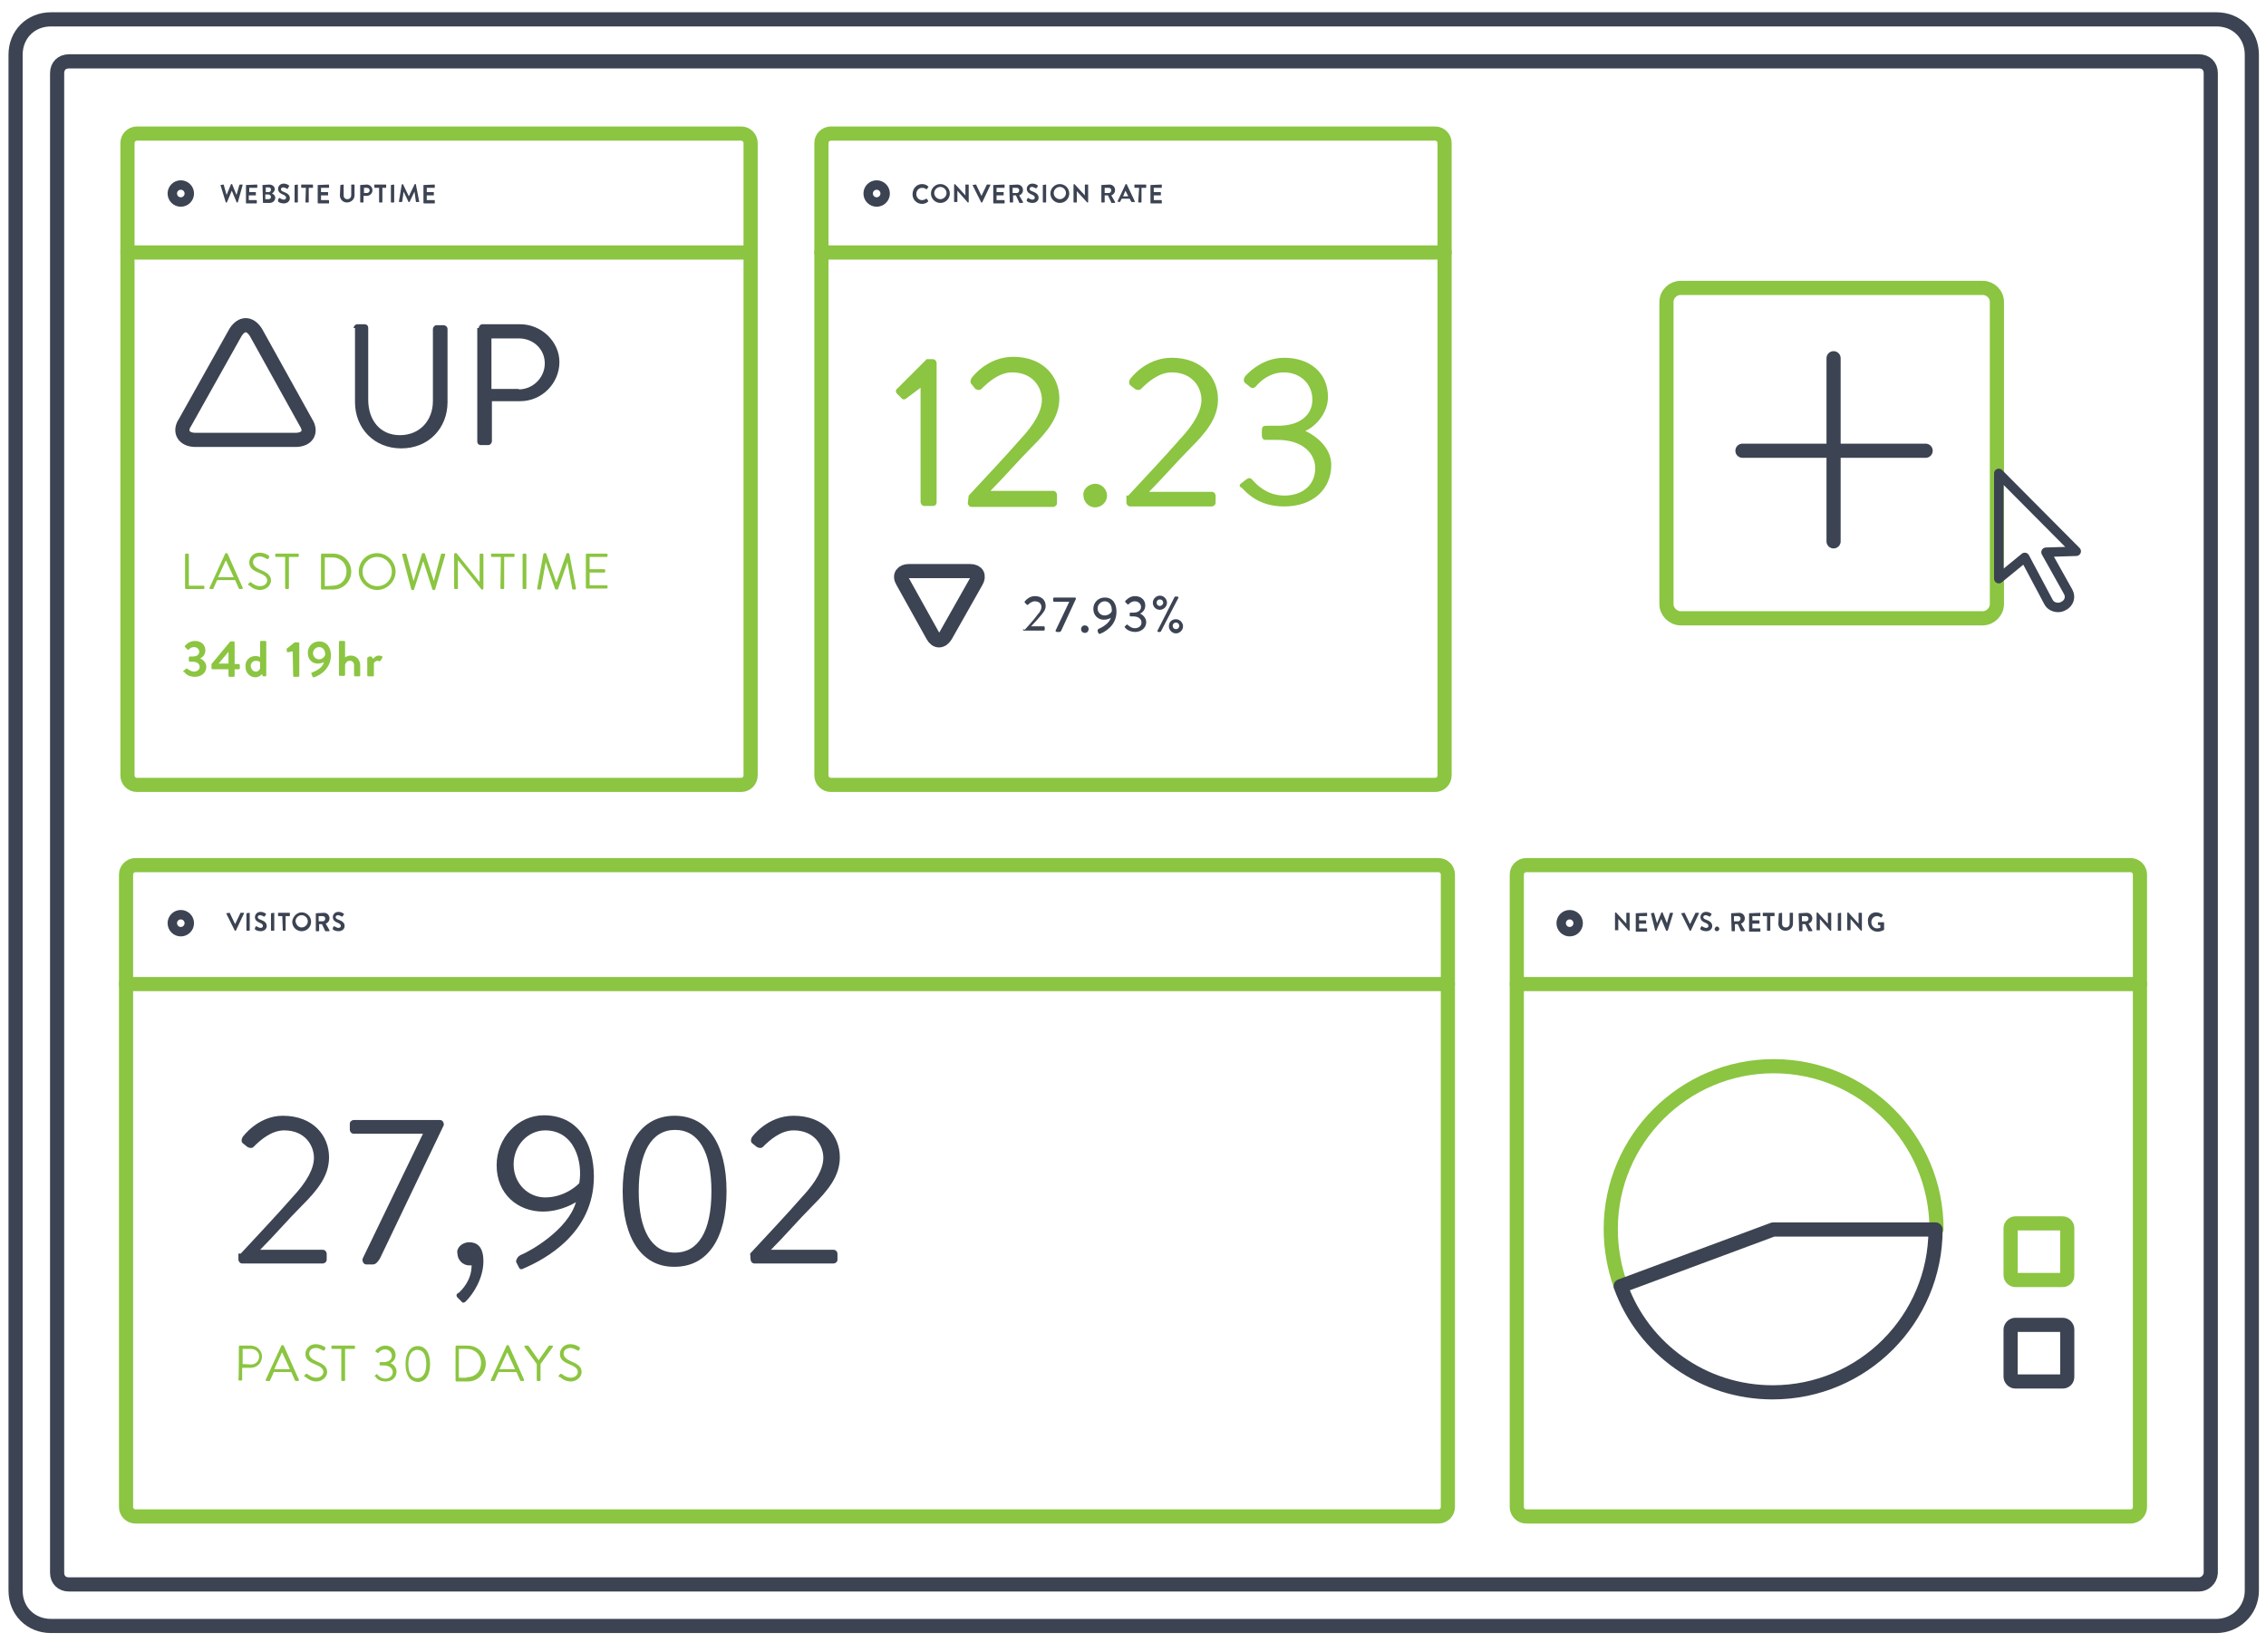 <?xml version="1.0" encoding="utf-8"?>
<!-- Generator: Adobe Illustrator 18.0.0, SVG Export Plug-In . SVG Version: 6.00 Build 0)  -->
<!DOCTYPE svg PUBLIC "-//W3C//DTD SVG 1.1//EN" "http://www.w3.org/Graphics/SVG/1.1/DTD/svg11.dtd">
<svg version="1.1" id="Layer_1" xmlns="http://www.w3.org/2000/svg" xmlns:xlink="http://www.w3.org/1999/xlink" x="0px" y="0px"
	 viewBox="0 0 480 350" enable-background="new 0 0 480 350" xml:space="preserve">
<g>
	<path fill="none" stroke="#8BC541" stroke-width="3" stroke-linecap="round" stroke-linejoin="round" stroke-miterlimit="10" d="
		M420,131h-64c-1.6,0-3-1.4-3-3V64c0-1.7,1.4-3,3-3h64c1.6,0,3,1.3,3,3v64C423,129.6,421.6,131,420,131z"/>
	
		<line fill="none" stroke="#3C4352" stroke-width="3" stroke-linecap="round" stroke-linejoin="round" stroke-miterlimit="10" x1="369.1" y1="95.5" x2="407.9" y2="95.5"/>
	
		<line fill="none" stroke="#3C4352" stroke-width="3" stroke-linecap="round" stroke-linejoin="round" stroke-miterlimit="10" x1="388.4" y1="75.9" x2="388.4" y2="114.7"/>
</g>
<path fill="none" stroke="#3C4352" stroke-width="3" stroke-linecap="round" stroke-linejoin="round" stroke-miterlimit="10" d="
	M465.8,335.7H14.6c-1.5,0-2.5-1-2.5-2.5V15.5c0-1.5,1-2.5,2.5-2.5h451.2c1.5,0,2.5,1,2.5,2.5v317.8
	C468.2,334.7,467,335.7,465.8,335.7z"/>
<path fill="none" stroke="#3C4352" stroke-width="3" stroke-linecap="round" stroke-linejoin="round" stroke-miterlimit="10" d="
	M469.5,344.5H10.8c-4.3,0-7.5-3.2-7.5-7.5V11.6c0-4.3,3.2-7.5,7.5-7.5h458.7c4.3,0,7.5,3.2,7.5,7.5V337
	C477,341.3,473.5,344.5,469.5,344.5z"/>
<g>
	
		<circle fill="none" stroke="#3C4352" stroke-width="2" stroke-linecap="round" stroke-linejoin="round" stroke-miterlimit="10" cx="332.5" cy="195.6" r="1.8"/>
	<path fill="none" stroke="#8BC541" stroke-width="3" stroke-linecap="round" stroke-linejoin="round" stroke-miterlimit="10" d="
		M451.3,321.3h-128c-1.1,0-2-0.9-2-2v-134c0-1.1,0.9-2,2-2h128c1.1,0,2,0.9,2,2v134C453.3,320.4,452.4,321.3,451.3,321.3z"/>
	
		<line fill="none" stroke="#8BC541" stroke-width="3" stroke-linecap="round" stroke-linejoin="round" stroke-miterlimit="10" x1="321.3" y1="208.5" x2="453.3" y2="208.5"/>
	<g>
		<path fill="none" stroke="#8BC541" stroke-width="3" stroke-linecap="round" stroke-linejoin="round" stroke-miterlimit="10" d="
			M436.9,271.2h-10c-0.5,0-1-0.5-1-1v-10c0-0.5,0.5-1,1-1h10c0.6,0,1,0.5,1,1v10C437.9,270.8,437.5,271.2,436.9,271.2z"/>
		<path fill="none" stroke="#3C4352" stroke-width="3" stroke-miterlimit="10" d="M436.9,292.7h-10c-0.5,0-1-0.5-1-1v-10
			c0-0.5,0.5-1,1-1h10c0.6,0,1,0.5,1,1v10C437.9,292.3,437.5,292.7,436.9,292.7z"/>
	</g>
	<path fill="none" stroke="#8BC541" stroke-width="3" stroke-linecap="round" stroke-linejoin="round" stroke-miterlimit="10" d="
		M410.2,260.4c0-19.1-15.5-34.5-34.5-34.5s-34.5,15.5-34.5,34.5c0,4.3,0.8,8.3,2,11.7"/>
	<path fill="none" stroke="#3C4352" stroke-width="3" stroke-linecap="round" stroke-linejoin="round" stroke-miterlimit="10" d="
		M343.3,272.5c4.8,13.3,17.5,22.5,32.2,22.5c19.1,0,34.5-15.5,34.5-34.5h-34.4L343.3,272.5z"/>
	<g>
		<path fill="#3C4352" d="M342.1,193.4C342.1,193.3,342.1,193.3,342.1,193.4l0.2-0.1l2.2,2.4l0,0v-2.2c0-0.1,0-0.1,0.1-0.1h0.5
			c0.1,0,0.1,0,0.1,0.1v3.6c0,0.1-0.1,0.1-0.1,0.1H345l-2.2-2.5l0,0v2.3c0,0.1,0,0.1-0.1,0.1h-0.5c-0.1,0-0.1,0-0.1-0.1V193.4z"/>
		<path fill="#3C4352" d="M346.5,193.5C346.5,193.4,346.5,193.4,346.5,193.5l2.3-0.1c0.1,0,0.1,0,0.1,0.1v0.5c0,0.1,0,0.1-0.1,0.1
			h-1.6v0.9h1.4c0.1,0,0.1,0.1,0.1,0.1v0.5c0,0.1,0,0.1-0.1,0.1h-1.4v1h1.6c0.1,0,0.1,0,0.1,0.1v0.5c0,0.1,0,0.1-0.1,0.1h-2.2
			c-0.1,0-0.1,0-0.1-0.1L346.5,193.5L346.5,193.5z"/>
		<path fill="#3C4352" d="M349.7,193.5C349.7,193.4,349.7,193.4,349.7,193.5l0.6-0.1c0,0,0.1,0,0.1,0.1l0.6,2.1l0,0l0.9-2.2
			c0,0,0-0.1,0.1-0.1h0.1c0.1,0,0.1,0,0.1,0.1l0.9,2.2l0,0l0.6-2.1l0.1-0.1h0.5c0.1,0,0.1,0.1,0.1,0.1l-1.1,3.6l-0.1,0.1H353
			c0,0-0.1,0-0.1-0.1l-1-2.4l0,0l-1,2.4c0,0,0,0.1-0.1,0.1h-0.1c0,0-0.1,0-0.1-0.1L349.7,193.5z"/>
		<path fill="#3C4352" d="M356.1,193.5C356.1,193.4,356.1,193.4,356.1,193.5l0.7-0.1c0.1,0,0.1,0,0.1,0.1l1.1,2.3l0,0l1.1-2.3
			c0,0,0-0.1,0.1-0.1h0.6c0.1,0,0.1,0.1,0.1,0.1l-1.7,3.6c0,0,0,0.1-0.1,0.1H358c-0.1,0-0.1,0-0.1-0.1L356.1,193.5z"/>
		<path fill="#3C4352" d="M360.2,196.6l0.2-0.3c0-0.1,0.1-0.1,0.2,0c0,0,0.5,0.3,0.8,0.3s0.5-0.2,0.5-0.4c0-0.3-0.2-0.5-0.7-0.7
			s-1-0.5-1-1.2c0-0.5,0.4-1.1,1.2-1.1c0.6,0,1,0.3,1.1,0.4c0.1,0,0.1,0.1,0,0.2l-0.2,0.3c0,0.1-0.1,0.1-0.2,0.1
			c0,0-0.5-0.3-0.8-0.3s-0.5,0.2-0.5,0.4c0,0.3,0.2,0.4,0.7,0.6c0.5,0.2,1.2,0.5,1.2,1.3c0,0.6-0.5,1.1-1.3,1.1
			c-0.7,0-1.1-0.3-1.2-0.4C360.2,196.7,360.1,196.7,360.2,196.6z"/>
		<path fill="#3C4352" d="M363.7,196.3c0.2,0,0.5,0.2,0.5,0.5c0,0.2-0.2,0.5-0.5,0.5s-0.5-0.2-0.5-0.5
			C363.3,196.5,363.5,196.3,363.7,196.3z"/>
		<path fill="#3C4352" d="M366.7,193.5C366.7,193.4,366.7,193.4,366.7,193.5l1.7-0.1c0.7,0,1.2,0.5,1.2,1.2c0,0.5-0.3,0.9-0.8,1.1
			l0.8,1.4c0,0.1,0,0.2-0.1,0.2h-0.6h-0.1l-0.7-1.5h-0.6v1.4c0,0.1,0,0.1-0.1,0.1h-0.5c-0.1,0-0.1,0-0.1-0.1L366.7,193.5
			L366.7,193.5z M368.2,195.2c0.3,0,0.5-0.3,0.5-0.6s-0.3-0.5-0.5-0.5h-0.9v1.1H368.2z"/>
		<path fill="#3C4352" d="M370.5,193.5C370.5,193.4,370.5,193.4,370.5,193.5l2.3-0.1c0.1,0,0.1,0,0.1,0.1v0.5c0,0.1,0,0.1-0.1,0.1
			h-1.6v0.9h1.4c0.1,0,0.1,0.1,0.1,0.1v0.5c0,0.1,0,0.1-0.1,0.1h-1.4v1h1.6c0.1,0,0.1,0,0.1,0.1v0.5c0,0.1,0,0.1-0.1,0.1h-2.2
			c-0.1,0-0.1,0-0.1-0.1L370.5,193.5L370.5,193.5z"/>
		<path fill="#3C4352" d="M374.4,194.1h-0.9c-0.1,0-0.1,0-0.1-0.1v-0.5c0-0.1,0-0.1,0.1-0.1h2.3c0.1,0,0.1,0,0.1,0.1v0.5
			c0,0.1,0,0.1-0.1,0.1H375v3c0,0.1-0.1,0.1-0.1,0.1h-0.5c-0.1,0-0.1,0-0.1-0.1v-3H374.4z"/>
		<path fill="#3C4352" d="M376.8,193.5C376.8,193.4,376.8,193.4,376.8,193.5l0.6-0.1c0.1,0,0.1,0,0.1,0.1v2.2c0,0.5,0.3,0.8,0.8,0.8
			s0.8-0.4,0.8-0.8v-2.2c0-0.1,0-0.1,0.1-0.1h0.5c0.1,0,0.1,0,0.1,0.1v2.2c0,0.8-0.7,1.5-1.6,1.5s-1.5-0.7-1.5-1.5L376.8,193.5
			L376.8,193.5z"/>
		<path fill="#3C4352" d="M381,193.5C381,193.4,381,193.4,381,193.5l1.7-0.1c0.7,0,1.2,0.5,1.2,1.2c0,0.5-0.3,0.9-0.8,1.1l0.8,1.4
			c0,0.1,0,0.2-0.1,0.2h-0.6c-0.1,0-0.1,0-0.1,0l-0.7-1.5h-0.6v1.4c0,0.1-0.1,0.1-0.1,0.1h-0.5c-0.1,0-0.1,0-0.1-0.1L381,193.5
			L381,193.5z M382.6,195.2c0.3,0,0.5-0.3,0.5-0.6s-0.3-0.5-0.5-0.5h-0.9v1.1H382.6z"/>
		<path fill="#3C4352" d="M384.8,193.4C384.8,193.3,384.9,193.3,384.8,193.4l0.2-0.1l2.2,2.4l0,0v-2.2c0-0.1,0-0.1,0.1-0.1h0.5
			c0.1,0,0.1,0,0.1,0.1v3.6c0,0.1-0.1,0.1-0.1,0.1h-0.1l-2.2-2.5v2.3c0,0.1,0,0.1-0.1,0.1h-0.5c-0.1,0-0.1,0-0.1-0.1V193.4z"/>
		<path fill="#3C4352" d="M389.3,193.5C389.3,193.4,389.3,193.4,389.3,193.5l0.6-0.1c0.1,0,0.1,0,0.1,0.1v3.6c0,0.1,0,0.1-0.1,0.1
			h-0.5c-0.1,0-0.1,0-0.1-0.1V193.5z"/>
		<path fill="#3C4352" d="M391.3,193.4C391.3,193.3,391.3,193.3,391.3,193.4l0.2-0.1l2.2,2.4l0,0v-2.2c0-0.1,0-0.1,0.1-0.1h0.5
			c0.1,0,0.1,0,0.1,0.1v3.6c0,0.1,0,0.1-0.1,0.1h-0.1l-2.2-2.5l0,0v2.3c0,0.1,0,0.1-0.1,0.1h-0.5c-0.1,0-0.1,0-0.1-0.1V193.4z"/>
		<path fill="#3C4352" d="M397.4,193.3c0.5,0,1,0.2,1.4,0.5c0,0,0,0.1,0,0.2l-0.3,0.4h-0.1c-0.2-0.2-0.5-0.3-0.8-0.3
			c-0.7,0-1.2,0.6-1.2,1.3s0.5,1.3,1.2,1.3c0.3,0,0.5-0.1,0.7-0.1V196h-0.4c-0.1,0-0.1,0-0.1-0.1v-0.4c0-0.1,0-0.1,0.1-0.1h1.1
			c0.1,0,0.1,0,0.1,0.1v1.4v0.1c0,0-0.6,0.4-1.4,0.4c-1.1,0-2-0.9-2-2C395.5,194.2,396.3,193.3,397.4,193.3z"/>
	</g>
</g>
<g display="none">
	
		<circle display="inline" fill="none" stroke="#3C4352" stroke-width="2" stroke-linecap="round" stroke-linejoin="round" stroke-miterlimit="10" cx="333.1" cy="41" r="1.8"/>
	
		<path display="inline" fill="none" stroke="#8BC541" stroke-width="3" stroke-linecap="round" stroke-linejoin="round" stroke-miterlimit="10" d="
		M451.6,166.6h-128c-1.1,0-2-0.9-2-2v-134c0-1.1,0.9-2,2-2h128c1.1,0,2,0.9,2,2v134C453.6,165.6,452.7,166.6,451.6,166.6z"/>
	
		<line display="inline" fill="none" stroke="#8BC541" stroke-width="3" stroke-linecap="round" stroke-linejoin="round" stroke-miterlimit="10" x1="321.6" y1="53.8" x2="453.6" y2="53.8"/>
	
		<path display="inline" fill="none" stroke="#8BC541" stroke-width="3" stroke-linecap="round" stroke-linejoin="round" stroke-miterlimit="10" d="
		M389.1,115.7c9.8,0,18,5.8,21.5,14.3l23.6-15.2c-8.8-16-25.5-26.8-45-26.8s-36.5,10.7-45,26.8l23.6,15.2
		C371.2,121.5,379.4,115.7,389.1,115.7z"/>
	
		<path display="inline" fill="none" stroke="#3C4352" stroke-width="3" stroke-linecap="round" stroke-linejoin="round" stroke-miterlimit="10" d="
		M384.7,131.7c1,2,3.5,2.5,5.3,1.5c2-1,2.5-3.5,1.5-5.3l-15.2-20.5c-0.3-0.3-0.5-0.5-1-0.3c-0.5,0.3-0.5,0.5-0.3,1L384.7,131.7z"/>
	<g display="inline">
		<path fill="#3C4352" d="M343.8,39.2C343.8,39.1,343.8,39.1,343.8,39.2l0.6-0.1c0.1,0,0.1,0.1,0.1,0.1v3h1.4c0.1,0,0.1,0.1,0.1,0.1
			v0.5c0,0.1,0,0.1-0.1,0.1h-2c-0.1,0-0.1-0.1-0.1-0.1V39.2z"/>
		<path fill="#3C4352" d="M346.8,39.2C346.8,39.1,346.8,39.1,346.8,39.2l0.6-0.1c0.1,0,0.1,0.1,0.1,0.1v3.6c0,0.1,0,0.1-0.1,0.1
			h-0.5c-0.1,0-0.1-0.1-0.1-0.1V39.2z"/>
		<path fill="#3C4352" d="M348.3,39.2C348.3,39.1,348.3,39.1,348.3,39.2l0.7-0.1c0.1,0,0.1,0,0.1,0.1l1.1,2.3l0,0l1.1-2.3
			c0,0,0-0.1,0.1-0.1h0.6c0.1,0,0.1,0.1,0.1,0.1l-1.7,3.6c0,0,0,0.1-0.1,0.1h-0.1c0,0-0.1,0-0.1-0.1L348.3,39.2z"/>
		<path fill="#3C4352" d="M352.6,39.2C352.6,39.1,352.6,39.1,352.6,39.2l2.3-0.1c0.1,0,0.1,0.1,0.1,0.1v0.5c0,0.1,0,0.1-0.1,0.1
			h-1.6v0.9h1.4c0.1,0,0.1,0.1,0.1,0.1v0.5c0,0.1,0,0.1-0.1,0.1h-1.4v1h1.6c0.1,0,0.1,0.1,0.1,0.1V43c0,0.1,0,0.1-0.1,0.1h-2.2
			c-0.1,0-0.1-0.1-0.1-0.1L352.6,39.2L352.6,39.2z"/>
		<path fill="#3C4352" d="M357,39.2C357,39.1,357,39.1,357,39.2l0.7-0.1c0,0,0.1,0,0.1,0.1l1.1,2.3l0,0l1.1-2.3c0,0,0-0.1,0.1-0.1
			h0.6c0.1,0,0.1,0.1,0.1,0.1l-1.7,3.6c0,0,0,0.1-0.1,0.1h-0.1c0,0-0.1,0-0.1-0.1L357,39.2z"/>
		<path fill="#3C4352" d="M361.4,39.2C361.4,39.1,361.4,39.1,361.4,39.2l0.6-0.1c0.1,0,0.1,0.1,0.1,0.1v3.6c0,0.1-0.1,0.1-0.1,0.1
			h-0.5c-0.1,0-0.1-0.1-0.1-0.1V39.2z"/>
		<path fill="#3C4352" d="M363.1,42.3l0.2-0.3c0-0.1,0.1-0.1,0.2,0c0,0,0.5,0.3,0.8,0.3s0.5-0.2,0.5-0.4c0-0.3-0.2-0.5-0.7-0.7
			s-1-0.5-1-1.2c0-0.5,0.4-1.1,1.2-1.1c0.6,0,1,0.3,1.1,0.4c0.1,0,0.1,0.1,0,0.2l-0.2,0.3c0,0.1-0.1,0.1-0.2,0.1
			c0,0-0.5-0.3-0.8-0.3s-0.5,0.2-0.5,0.4c0,0.3,0.2,0.4,0.7,0.6c0.5,0.2,1.2,0.5,1.2,1.3c0,0.6-0.5,1.1-1.3,1.1
			c-0.7,0-1.1-0.3-1.2-0.4C363.1,42.5,363.1,42.4,363.1,42.3z"/>
		<path fill="#3C4352" d="M366.5,39.2C366.5,39.1,366.5,39.1,366.5,39.2l0.6-0.1c0.1,0,0.1,0.1,0.1,0.1v3.6c0,0.1-0.1,0.1-0.1,0.1
			h-0.5c-0.1,0-0.1-0.1-0.1-0.1V39.2z"/>
		<path fill="#3C4352" d="M369,39.8h-0.9c-0.1,0-0.1-0.1-0.1-0.1v-0.5c0-0.1,0-0.1,0.1-0.1h2.3c0.1,0,0.1,0.1,0.1,0.1v0.5
			c0,0.1,0,0.1-0.1,0.1h-0.8v3c0,0.1,0,0.1-0.1,0.1H369c-0.1,0-0.1-0.1-0.1-0.1v-3H369z"/>
		<path fill="#3C4352" d="M373.1,39c1.1,0,2,0.9,2,2s-0.9,2-2,2s-2-0.9-2-2C371.2,39.9,371.9,39,373.1,39z M373.1,42.2
			c0.7,0,1.3-0.6,1.3-1.3s-0.6-1.3-1.3-1.3c-0.7,0-1.3,0.6-1.3,1.3C371.9,41.6,372.4,42.2,373.1,42.2z"/>
		<path fill="#3C4352" d="M376,39.2C376,39.1,376,39.1,376,39.2l1.7-0.1c0.7,0,1.2,0.5,1.2,1.2c0,0.5-0.3,0.9-0.8,1.1l0.8,1.4
			c0,0.1,0,0.2-0.1,0.2h-0.6c0,0-0.1,0-0.1-0.1l-0.7-1.5h-0.7v1.4c0,0.1-0.1,0.1-0.1,0.1h-0.5c-0.1,0-0.1-0.1-0.1-0.1L376,39.2
			L376,39.2z M377.6,40.9c0.3,0,0.5-0.3,0.5-0.6s-0.3-0.5-0.5-0.5h-0.9v1.1H377.6z"/>
		<path fill="#3C4352" d="M379.6,42.3l0.2-0.3c0-0.1,0.1-0.1,0.2,0c0,0,0.5,0.3,0.8,0.3s0.5-0.2,0.5-0.4c0-0.3-0.2-0.5-0.7-0.7
			s-1-0.5-1-1.2c0-0.5,0.4-1.1,1.2-1.1c0.6,0,1,0.3,1.1,0.4c0.1,0,0.1,0.1,0,0.2l-0.2,0.3c0,0.1-0.1,0.1-0.2,0.1
			c0,0-0.5-0.3-0.8-0.3s-0.5,0.2-0.5,0.4c0,0.3,0.2,0.4,0.7,0.6c0.5,0.2,1.2,0.5,1.2,1.3c0,0.6-0.5,1.1-1.3,1.1
			c-0.7,0-1.1-0.3-1.2-0.4C379.6,42.5,379.6,42.4,379.6,42.3z"/>
	</g>
	<g display="inline">
		<path fill="#3C4352" d="M382.9,63c0.2-0.1,0.4,0,0.5,0.2l0.2,0.5c0.1,0.3,0,0.5-0.4,0.6c-1,0.3-4.8,2.4-5.6,5.4c0,0,1.5-1,3.3-1
			c2.4,0,4.6,1.9,4.6,4.7c0,2.7-2.1,4.9-4.8,4.9c-3.5,0-5-2.7-5-6.2C375.8,66.5,380.7,63.8,382.9,63z M384.1,73.5
			c0-1.9-1.5-3.3-3.2-3.3c-2.1,0-3.4,1.4-3.4,1.4c-0.4,2.1,0.5,5.4,3.4,5.4C382.6,76.9,384.1,75.4,384.1,73.5z"/>
		<path fill="#3C4352" d="M387.8,74.4v-0.8l8.2-10.3c0.1-0.1,0.1-0.1,0.3-0.1h0.4c0.2,0,0.4,0.2,0.4,0.4v9.9h1.8
			c0.2,0,0.4,0.2,0.4,0.4v0.5c0,0.2-0.2,0.4-0.4,0.4h-1.7v2.9c0,0.2-0.2,0.4-0.4,0.4h-0.7c-0.2,0-0.4-0.2-0.4-0.4v-2.9h-7.4
			C388,74.8,387.8,74.6,387.8,74.4z M395.7,73.5V66l-6.1,7.5H395.7z"/>
	</g>
	<g display="inline">
		<path fill="#8BC541" d="M330.8,142.7L330.8,142.7c0.2-0.1,0.2-0.1,0.3-0.1c0,0.1,0.4,0.4,0.8,0.4s0.8-0.3,0.8-0.7s-0.3-0.7-1-0.7
			h-0.3c-0.1,0-0.1,0-0.1-0.1v-0.1c0-0.1,0-0.1,0.1-0.1h0.3c0.6,0,0.9-0.3,0.9-0.7s-0.3-0.7-0.7-0.7c-0.4,0-0.6,0.2-0.7,0.4
			c0,0-0.1,0.1-0.1,0l-0.1-0.1v-0.1c0,0,0.4-0.5,1-0.5c0.7,0,1.1,0.4,1.1,1c0,0.4-0.3,0.8-0.6,0.9l0,0c0.3,0.1,0.7,0.4,0.7,0.9
			c0,0.6-0.5,1.1-1.2,1.1s-1-0.4-1.1-0.5C330.7,142.8,330.7,142.8,330.8,142.7z"/>
		<path fill="#8BC541" d="M334,141.4c0-1.2,0.5-1.9,1.4-1.9s1.3,0.7,1.3,1.9s-0.5,1.9-1.3,1.9C334.5,143.4,334,142.6,334,141.4z
			 M336.3,141.4c0-1-0.3-1.6-1-1.6c-0.6,0-1,0.6-1,1.6s0.3,1.6,1,1.6S336.3,142.4,336.3,141.4z"/>
		<path fill="#8BC541" d="M337.8,142L337.8,142c0-0.2,0-0.2,0.1-0.2h1.2c0.1,0,0.1,0,0.1,0.1v0.1c0,0.1,0,0.1-0.1,0.1L337.8,142
			C337.8,142.1,337.8,142.1,337.8,142z"/>
		<path fill="#8BC541" d="M340.3,139.6C340.3,139.5,340.3,139.5,340.3,139.6l1.3-0.1c1.1,0,1.9,0.9,1.9,1.9c0,1.1-0.9,1.9-1.9,1.9
			h-1.2c-0.1,0-0.1-0.1-0.1-0.1L340.3,139.6L340.3,139.6z M341.6,142.9c0.9,0,1.6-0.7,1.6-1.6c0-0.9-0.7-1.6-1.6-1.6h-0.8v3
			L341.6,142.9L341.6,142.9z"/>
		<path fill="#8BC541" d="M345.1,141.9c0.2,0,0.5,0.1,0.5,0.1c0-0.4,0-0.6-0.4-0.6c-0.3,0-0.6,0.1-0.7,0.1s-0.1,0-0.1-0.1v-0.1
			c0-0.1,0-0.1,0.1-0.1c0,0,0.4-0.1,0.8-0.1c0.6,0,0.7,0.3,0.7,0.9v1.2c0,0.1,0,0.1-0.1,0.1h-0.1c-0.1,0-0.1,0-0.1-0.1V143
			c-0.1,0.1-0.3,0.3-0.7,0.3c-0.4,0-0.7-0.3-0.7-0.7C344.2,142.2,344.5,141.9,345.1,141.9z M344.9,143c0.3,0,0.5-0.2,0.6-0.3v-0.4
			c-0.1,0-0.2-0.1-0.5-0.1s-0.5,0.2-0.5,0.4C344.5,142.9,344.7,143,344.9,143z"/>
		<path fill="#8BC541" d="M346.5,141.2C346.5,141.1,346.5,141.1,346.5,141.2l0.3-0.1c0,0,0.1,0,0.1,0.1l0.8,1.7l0,0l0.8-1.7l0.1-0.1
			h0.2c0.1,0,0.1,0.1,0.1,0.1l-1.7,3.6l-0.1,0.1h-0.2c-0.1,0-0.1-0.1-0.1-0.1l0.7-1.5L346.5,141.2z"/>
		<path fill="#8BC541" d="M351.7,139.6C351.7,139.5,351.8,139.5,351.7,139.6l0.2-0.1c0,0,0.1,0,0.1,0.1l1.1,3l0,0l1.1-3l0.1-0.1h0.1
			c0,0,0.1,0,0.1,0.1l0.7,3.6c0,0.1,0,0.1-0.1,0.1h-0.2c0,0-0.1,0-0.1-0.1l-0.5-2.8l0,0l-1,2.8l-0.1,0.1h-0.1c0,0-0.1,0-0.1-0.1
			l-1-2.8l0,0l-0.5,2.8l-0.1,0.1h-0.2c-0.1,0-0.1-0.1-0.1-0.1L351.7,139.6z"/>
		<path fill="#8BC541" d="M355.9,139.9c0-0.1,0.1-0.3,0.3-0.3c0.2,0,0.3,0.1,0.3,0.3c0,0.1-0.1,0.3-0.3,0.3S355.9,140.1,355.9,139.9
			z M356,141.2C356,141.1,356,141.1,356,141.2l0.3-0.1c0.1,0,0.1,0.1,0.1,0.1v2c0,0.1,0,0.1-0.1,0.1h-0.2c-0.1,0-0.1-0.1-0.1-0.1
			L356,141.2L356,141.2z"/>
		<path fill="#8BC541" d="M357.4,141.2C357.4,141.1,357.5,141.1,357.4,141.2l0.2-0.1c0.1,0,0.1,0,0.1,0.1v0.2c0,0,0.3-0.3,0.8-0.3
			c0.6,0,0.9,0.4,0.9,1v1.2c0,0.1,0,0.1-0.1,0.1H359c-0.1,0-0.1-0.1-0.1-0.1v-1.2c0-0.4-0.2-0.6-0.5-0.6c-0.4,0-0.7,0.3-0.7,0.3v1.5
			c0,0.1,0,0.1-0.1,0.1h-0.2c-0.1,0-0.1-0.1-0.1-0.1L357.4,141.2L357.4,141.2z"/>
	</g>
	<g display="inline">
		<path fill="#3C4352" d="M330.8,151.5L330.8,151.5c0.2-0.1,0.2-0.1,0.3-0.1c0,0.1,0.4,0.4,0.8,0.4s0.8-0.3,0.8-0.7s-0.3-0.7-1-0.7
			h-0.3c-0.1,0-0.1,0-0.1-0.1v-0.1c0-0.1,0-0.1,0.1-0.1h0.3c0.6,0,0.9-0.3,0.9-0.7s-0.3-0.7-0.7-0.7c-0.4,0-0.6,0.2-0.7,0.4
			c0,0-0.1,0.1-0.1,0L331,149v-0.1c0,0,0.4-0.5,1-0.5c0.7,0,1.1,0.4,1.1,1c0,0.4-0.3,0.8-0.6,0.9l0,0c0.3,0.1,0.7,0.4,0.7,0.9
			c0,0.6-0.5,1.1-1.2,1.1s-1-0.4-1.1-0.5C330.7,151.6,330.7,151.5,330.8,151.5z"/>
		<path fill="#3C4352" d="M333.7,151.1v-0.2l2.1-2.5c0,0,0,0,0.1,0h0.1c0.1,0,0.1,0,0.1,0.1v2.4h0.5c0.1,0,0.1,0,0.1,0.1v0.1
			c0,0.1,0,0.1-0.1,0.1h-0.5v0.8c0,0.1,0,0.1-0.1,0.1h-0.2c-0.1,0-0.1-0.1-0.1-0.1v-0.8L333.7,151.1
			C333.8,151.2,333.7,151.2,333.7,151.1z M335.8,150.9v-2l-1.6,1.9L335.8,150.9L335.8,150.9z"/>
	</g>
	<g display="inline">
		<path fill="#8BC541" d="M415.4,142.4l0.2-0.1c0.1,0,0.1,0,0.2,0c0,0.1,0.4,0.4,0.8,0.4s0.8-0.3,0.8-0.7s-0.3-0.7-1-0.7h-0.3
			c-0.1,0-0.1,0-0.1-0.1v-0.1c0-0.1,0-0.1,0.1-0.1h0.3c0.6,0,0.9-0.3,0.9-0.7s-0.3-0.7-0.7-0.7s-0.6,0.2-0.7,0.4c0,0-0.1,0.1-0.1,0
			l-0.1-0.1v-0.1c0,0,0.4-0.5,1-0.5c0.7,0,1.1,0.4,1.1,1c0,0.4-0.3,0.8-0.6,0.9l0,0c0.3,0.1,0.7,0.4,0.7,0.9c0,0.6-0.5,1.1-1.2,1.1
			s-1-0.4-1.1-0.5C415.4,142.5,415.4,142.4,415.4,142.4z"/>
		<path fill="#8BC541" d="M418.8,141.1c0-1.2,0.5-1.9,1.4-1.9s1.3,0.7,1.3,1.9s-0.5,1.9-1.3,1.9S418.8,142.3,418.8,141.1z
			 M421,141.1c0-1-0.3-1.6-1-1.6c-0.6,0-1,0.6-1,1.6s0.3,1.6,1,1.6C420.6,142.7,421,142.1,421,141.1z"/>
		<path fill="#8BC541" d="M422.5,141.7L422.5,141.7c0-0.2,0-0.2,0.1-0.2h1.2c0.1,0,0.1,0,0.1,0.1v0.1c0,0.1,0,0.1-0.1,0.1
			L422.5,141.7C422.5,141.8,422.5,141.7,422.5,141.7z"/>
		<path fill="#8BC541" d="M425,139.3C425,139.2,425,139.2,425,139.3l1.3-0.1c1.1,0,1.9,0.9,1.9,1.9c0,1.1-0.9,1.9-1.9,1.9h-1.2
			c-0.1,0-0.1-0.1-0.1-0.1L425,139.3L425,139.3z M426.2,142.6c0.9,0,1.6-0.7,1.6-1.6c0-0.9-0.7-1.6-1.6-1.6h-0.8v3L426.2,142.6
			L426.2,142.6z"/>
		<path fill="#8BC541" d="M429.7,141.6c0.2,0,0.5,0.1,0.5,0.1c0-0.4,0-0.6-0.4-0.6c-0.3,0-0.6,0.1-0.7,0.1s-0.1,0-0.1-0.1V141
			c0-0.1,0-0.1,0.1-0.1c0,0,0.4-0.1,0.8-0.1c0.6,0,0.7,0.3,0.7,0.9v1.2c0,0.1,0,0.1-0.1,0.1h-0.1c-0.1,0-0.1,0-0.1-0.1v-0.2
			c-0.1,0.1-0.3,0.3-0.7,0.3c-0.4,0-0.7-0.3-0.7-0.7C428.8,141.9,429.1,141.6,429.7,141.6z M429.6,142.7c0.3,0,0.5-0.2,0.6-0.3V142
			c-0.1,0-0.2-0.1-0.5-0.1s-0.5,0.2-0.5,0.4C429.2,142.5,429.3,142.7,429.6,142.7z"/>
		<path fill="#8BC541" d="M431.3,140.9C431.3,140.8,431.3,140.8,431.3,140.9l0.3-0.1c0,0,0.1,0,0.1,0.1l0.8,1.7l0,0l0.8-1.7l0.1-0.1
			h0.2c0.1,0,0.1,0.1,0.1,0.1l-1.7,3.6l-0.1,0.1h-0.2c-0.1,0-0.1-0.1-0.1-0.1l0.7-1.5L431.3,140.9z"/>
		<path fill="#8BC541" d="M436.3,139.2C436.4,139.2,436.4,139.1,436.3,139.2l0.2-0.1c0,0,0.1,0,0.1,0.1l1.1,3l0,0l1.1-3l0.1-0.1h0.1
			c0,0,0.1,0,0.1,0.1l0.7,3.6c0,0.1,0,0.1-0.1,0.1h-0.2c0,0-0.1,0-0.1-0.1l-0.5-2.8l0,0l-1,2.8l-0.1,0.1h-0.1c0,0-0.1,0-0.1-0.1
			l-1-2.8l0,0l-0.5,2.8l-0.1,0.1h-0.2c-0.1,0-0.1-0.1-0.1-0.1L436.3,139.2z"/>
		<path fill="#8BC541" d="M441.4,141.6c0.2,0,0.5,0.1,0.5,0.1c0-0.4,0-0.6-0.4-0.6c-0.3,0-0.6,0.1-0.7,0.1s-0.1,0-0.1-0.1V141
			c0-0.1,0-0.1,0.1-0.1c0,0,0.4-0.1,0.8-0.1c0.6,0,0.7,0.3,0.7,0.9v1.2c0,0.1,0,0.1-0.1,0.1h-0.1c-0.1,0-0.1,0-0.1-0.1v-0.2
			c-0.1,0.1-0.3,0.3-0.7,0.3c-0.4,0-0.7-0.3-0.7-0.7C440.5,141.9,440.8,141.6,441.4,141.6z M441.2,142.7c0.3,0,0.5-0.2,0.6-0.3V142
			c-0.1,0-0.2-0.1-0.5-0.1s-0.5,0.2-0.5,0.4C440.8,142.5,441,142.7,441.2,142.7z"/>
		<path fill="#8BC541" d="M443.8,141.8l-0.7-0.9c-0.1-0.1,0-0.1,0.1-0.1h0.2h0.1l0.5,0.8l0,0l0.5-0.8c0,0,0,0,0.1,0h0.2
			c0.1,0,0.1,0.1,0.1,0.1l-0.7,0.9l0.7,1c0,0.1,0,0.1-0.1,0.1h-0.2c0,0-0.1,0-0.1-0.1l-0.6-0.8l0,0l-0.6,0.8c0,0,0,0-0.1,0h-0.1
			c-0.1,0-0.1-0.1-0.1-0.1L443.8,141.8z"/>
	</g>
	<g display="inline">
		<path fill="#3C4352" d="M437.8,148.7l-0.4,0.3h-0.1l-0.1-0.1v-0.1l0.8-0.8h0.1c0.1,0,0.1,0,0.1,0.1v3.5c0,0.1,0,0.1-0.1,0.1h-0.2
			c-0.1,0-0.1-0.1-0.1-0.1L437.8,148.7L437.8,148.7z"/>
		<path fill="#3C4352" d="M439.4,151.1L439.4,151.1c0.1-0.1,0.2-0.2,0.2-0.1c0.1,0.1,0.3,0.4,0.8,0.4s0.9-0.5,0.9-0.9
			s-0.3-0.8-0.9-0.8h-0.8c-0.1,0-0.2-0.1-0.2-0.2V148c0-0.1,0-0.1,0.1-0.1h1.7c0.1,0,0.1,0,0.1,0.1v0.2c0,0.1,0,0.1-0.1,0.1h-1.4v1
			h0.6c0.8,0,1.3,0.4,1.3,1.2c0,0.7-0.5,1.3-1.3,1.3c-0.6,0-0.9-0.3-1.1-0.5C439.3,151.2,439.3,151.2,439.4,151.1z"/>
		<path fill="#3C4352" d="M442.9,151.5c0.2-0.1,1.2-0.6,1.4-1.4c0,0-0.4,0.2-0.8,0.2c-0.6,0-1.2-0.5-1.2-1.2s0.6-1.3,1.2-1.3
			c0.9,0,1.3,0.7,1.3,1.6c0,1.5-1.3,2.1-1.8,2.3c-0.1,0-0.1,0-0.1-0.1V151.5C442.8,151.6,442.8,151.5,442.9,151.5z M444.4,149.6
			c0.1-0.6-0.1-1.4-0.9-1.4c-0.5,0-0.8,0.4-0.8,0.9s0.4,0.9,0.8,0.9C444.1,150,444.4,149.6,444.4,149.6z"/>
	</g>
</g>
<g>
	
		<circle fill="none" stroke="#3C4352" stroke-width="2" stroke-linecap="round" stroke-linejoin="round" stroke-miterlimit="10" cx="38.3" cy="195.6" r="1.8"/>
	<path fill="none" stroke="#8BC541" stroke-width="3" stroke-linecap="round" stroke-linejoin="round" stroke-miterlimit="10" d="
		M304.7,321.3h-276c-1.1,0-2-0.9-2-2v-134c0-1.1,0.9-2,2-2h276c1.1,0,2,0.9,2,2v134C306.7,320.4,305.8,321.3,304.7,321.3z"/>
	
		<line fill="none" stroke="#8BC541" stroke-width="3" stroke-linecap="round" stroke-linejoin="round" stroke-miterlimit="10" x1="26.7" y1="208.5" x2="306.7" y2="208.5"/>
	<g>
		<path fill="#3C4352" d="M51,265.6c3.7-4,7.5-8,11-12c3-3.2,4.5-6,4.5-8.3c0-2.5-1.8-5.8-6.3-5.8c-2.7,0-5,2-6.5,3.5
			c-0.3,0.3-0.8,0.3-1.3,0l-1-0.8c-0.3-0.3-0.3-0.8,0-1.3c0,0,3.2-4.5,8.5-4.5c6.5,0,9.8,4.3,9.8,8.8c0,4-2.5,7-5.8,10.3
			c-3,3-5.8,6.3-8.8,9.3h13.3c0.5,0,0.8,0.5,0.8,0.8v1.3c0,0.5-0.5,0.8-0.8,0.8H51.3c-0.5,0-0.8-0.5-0.8-0.8v-1.3L51,265.6L51,265.6
			z"/>
		<path fill="#3C4352" d="M76.8,266.7l12.8-26.5H74.9c-0.5,0-0.8-0.5-0.8-0.8v-1.3c0-0.5,0.5-0.8,0.8-0.8h18.3
			c0.5,0,0.8,0.5,0.8,0.8v0.3l-13.5,28.2c-0.3,0.5-0.8,1.3-1.5,1.3h-1.4c-0.5,0-0.8-0.5-0.8-0.8C76.8,267.1,76.8,266.7,76.8,266.7z"
			/>
		<path fill="#3C4352" d="M99.4,263.2c1.5,0,3,0.8,3,4c0,3.7-2.2,7-3.7,8.5c-0.5,0.5-0.8,0.3-1,0l-0.8-0.8c-0.3-0.3-0.3-0.8,0.3-1
			c0.5-0.5,2.7-2.5,2.7-5.8c-0.3,0-0.3,0-0.5,0c-1.5,0-2.5-1.3-2.5-2.5C96.6,264.5,97.8,263.2,99.4,263.2z"/>
		<path fill="#3C4352" d="M110.3,265.9c2-0.8,10-5.3,11.7-11.2c0,0-3,2-7,2c-5.3,0-9.8-3.7-9.8-9.8c0-5.8,4.5-10.6,10-10.6
			c7.2,0,10.6,5.8,10.6,13c0,12-10.3,17.5-15,19.5c-0.5,0.3-0.8,0-1-0.5l-0.5-1C109.4,266.7,109.7,266.2,110.3,265.9z M122.7,250.7
			c0.8-4.5-1-11.2-7.2-11.2c-3.7,0-6.7,3.2-6.7,7.2s3,7,6.7,7C119.9,253.7,122.7,250.7,122.7,250.7z"/>
		<path fill="#3C4352" d="M131.9,252.4c0-10,4-16,11-16s11,6,11,16s-4,16-11,16C136,268.5,131.9,262.4,131.9,252.4z M150.7,252.4
			c0-8.3-2.7-13-7.7-13s-7.7,4.8-7.7,13c0,8.2,2.7,13,7.7,13C147.9,265.4,150.7,260.9,150.7,252.4z"/>
		<path fill="#3C4352" d="M158.9,265.6c3.7-4,7.5-8,11-12c3-3.2,4.5-6,4.5-8.3c0-2.5-1.8-5.8-6.3-5.8c-2.7,0-5,2-6.5,3.5
			c-0.3,0.3-0.8,0.3-1.3,0l-1-0.8c-0.3-0.3-0.3-0.8,0-1.3c0,0,3.2-4.5,8.8-4.5c6.5,0,9.8,4.3,9.8,8.8c0,4-2.5,7-5.8,10.3
			c-3,3-5.8,6.3-8.8,9.3h13.3c0.5,0,0.8,0.5,0.8,0.8v1.3c0,0.5-0.5,0.8-0.8,0.8h-16.8c-0.5,0-0.8-0.5-0.8-0.8L158.9,265.6
			L158.9,265.6L158.9,265.6z"/>
	</g>
	<g>
		<path fill="#3C4352" d="M47.9,193.5C47.9,193.4,47.9,193.4,47.9,193.5l0.7-0.1c0.1,0,0.1,0,0.1,0.1l1.1,2.3l0,0l1.1-2.3
			c0,0,0-0.1,0.1-0.1h0.6c0.1,0,0.1,0.1,0.1,0.1l-1.7,3.6c0,0,0,0.1-0.1,0.1h-0.1c0,0-0.1,0-0.1-0.1L47.9,193.5z"/>
		<path fill="#3C4352" d="M52.2,193.5C52.2,193.4,52.2,193.4,52.2,193.5l0.6-0.1c0.1,0,0.1,0,0.1,0.1v3.6c0,0.1-0.1,0.1-0.1,0.1
			h-0.5c-0.1,0-0.1,0-0.1-0.1V193.5z"/>
		<path fill="#3C4352" d="M54,196.6l0.2-0.3c0-0.1,0.1-0.1,0.2,0c0,0,0.5,0.3,0.8,0.3s0.5-0.2,0.5-0.4c0-0.3-0.2-0.5-0.7-0.7
			s-1-0.5-1-1.2c0-0.5,0.4-1.1,1.2-1.1c0.6,0,1,0.3,1.1,0.4c0.1,0,0.1,0.1,0,0.2l-0.2,0.3c0,0.1-0.1,0.1-0.2,0.1
			c0,0-0.5-0.3-0.8-0.3s-0.5,0.2-0.5,0.4c0,0.3,0.2,0.4,0.7,0.6c0.5,0.2,1.2,0.5,1.2,1.3c0,0.6-0.5,1.1-1.3,1.1
			c-0.7,0-1.1-0.3-1.2-0.4C54,196.7,54,196.7,54,196.6z"/>
		<path fill="#3C4352" d="M57.4,193.5C57.4,193.4,57.4,193.4,57.4,193.5l0.6-0.1c0.1,0,0.1,0,0.1,0.1v3.6c0,0.1-0.1,0.1-0.1,0.1
			h-0.5c-0.1,0-0.1,0-0.1-0.1V193.5z"/>
		<path fill="#3C4352" d="M59.8,194.1H59c-0.1,0-0.1,0-0.1-0.1v-0.5c0-0.1,0-0.1,0.1-0.1h2.3c0.1,0,0.1,0,0.1,0.1v0.5
			c0,0.1,0,0.1-0.1,0.1h-0.8v3c0,0.1-0.1,0.1-0.1,0.1H60c-0.1,0-0.1,0-0.1-0.1L59.8,194.1L59.8,194.1z"/>
		<path fill="#3C4352" d="M63.9,193.3c1.1,0,2,0.9,2,2s-0.9,2-2,2s-2-0.9-2-2C62,194.2,62.9,193.3,63.9,193.3z M63.9,196.5
			c0.7,0,1.3-0.6,1.3-1.3s-0.6-1.3-1.3-1.3s-1.3,0.6-1.3,1.3C62.7,195.9,63.2,196.5,63.9,196.5z"/>
		<path fill="#3C4352" d="M66.9,193.5C66.9,193.4,66.9,193.4,66.9,193.5l1.7-0.1c0.7,0,1.2,0.5,1.2,1.2c0,0.5-0.3,0.9-0.8,1.1
			l0.8,1.4c0,0.1,0,0.2-0.1,0.2H69h-0.1l-0.7-1.5h-0.6v1.4c0,0.1-0.1,0.1-0.1,0.1H67c-0.1,0-0.1,0-0.1-0.1L66.9,193.5
			C67,193.5,66.9,193.5,66.9,193.5z M68.4,195.2c0.3,0,0.5-0.3,0.5-0.6s-0.3-0.5-0.5-0.5h-0.9v1.1H68.4z"/>
		<path fill="#3C4352" d="M70.5,196.6l0.2-0.3c0-0.1,0.1-0.1,0.2,0c0,0,0.5,0.3,0.8,0.3s0.5-0.2,0.5-0.4c0-0.3-0.2-0.5-0.7-0.7
			s-1-0.5-1-1.2c0-0.5,0.4-1.1,1.2-1.1c0.6,0,1,0.3,1.1,0.4c0.1,0,0.1,0.1,0,0.2l-0.2,0.3c0,0.1-0.1,0.1-0.2,0.1
			c0,0-0.5-0.3-0.8-0.3s-0.5,0.2-0.5,0.4c0,0.3,0.2,0.4,0.7,0.6c0.5,0.2,1.2,0.5,1.2,1.3c0,0.6-0.5,1.1-1.3,1.1
			c-0.7,0-1.1-0.3-1.2-0.4C70.5,196.7,70.5,196.7,70.5,196.6z"/>
	</g>
	<g>
		<path fill="#8BC541" d="M50.6,285.3c0-0.1,0.1-0.2,0.2-0.2h2.3c1.4,0,2.4,1.1,2.4,2.3c0,1.4-1.1,2.4-2.4,2.4h-1.8v2.5
			c0,0.1-0.1,0.2-0.2,0.2h-0.4c-0.1,0-0.2-0.1-0.2-0.2C50.6,292.4,50.6,285.3,50.6,285.3z M53.2,289.1c0.9,0,1.7-0.7,1.7-1.7
			c0-0.9-0.8-1.6-1.7-1.6h-1.8v3.2L53.2,289.1L53.2,289.1z"/>
		<path fill="#8BC541" d="M56.3,292.3l3.3-7.2c0-0.1,0.1-0.1,0.2-0.1h0.1c0.1,0,0.2,0.1,0.2,0.1l3.2,7.2c0.1,0.1,0,0.3-0.2,0.3h-0.4
			c-0.1,0-0.2-0.1-0.2-0.1l-0.8-1.8H58l-0.8,1.8c0,0.1-0.1,0.1-0.2,0.1h-0.4C56.3,292.6,56.2,292.5,56.3,292.3z M61.4,290.1
			c-0.5-1.2-1.1-2.3-1.6-3.5h-0.1l-1.6,3.5H61.4z"/>
		<path fill="#8BC541" d="M64.5,291.4c0.1-0.1,0.1-0.1,0.2-0.2s0.2-0.2,0.4-0.1c0.1,0.1,0.9,0.8,1.9,0.8c0.9,0,1.5-0.6,1.5-1.2
			c0-0.8-0.7-1.2-1.9-1.7c-1.2-0.5-1.9-1-1.9-2.2c0-0.7,0.6-2,2.2-2c1.1,0,1.9,0.6,1.9,0.6c0.1,0,0.2,0.2,0.1,0.4
			c0,0.1-0.1,0.1-0.1,0.2c-0.1,0.2-0.2,0.2-0.4,0.1c-0.1,0-0.8-0.5-1.4-0.5c-1.2,0-1.5,0.7-1.5,1.2c0,0.7,0.6,1.2,1.5,1.6
			c1.5,0.6,2.3,1.2,2.3,2.3c0,1.1-1.1,2-2.3,2s-2.1-0.8-2.2-0.9C64.5,291.7,64.4,291.7,64.5,291.4z"/>
		<path fill="#8BC541" d="M72.3,285.8h-1.9c-0.1,0-0.2-0.1-0.2-0.2v-0.3c0-0.1,0.1-0.2,0.2-0.2H75c0.1,0,0.2,0.1,0.2,0.2v0.3
			c0,0.1-0.1,0.2-0.2,0.2h-1.9v6.6c0,0.1-0.1,0.2-0.2,0.2h-0.4c-0.1,0-0.2-0.1-0.2-0.2V285.8L72.3,285.8z"/>
		<path fill="#8BC541" d="M79.4,291.5l0.3-0.3c0.1-0.1,0.2-0.1,0.3,0.1c0.1,0.1,0.7,0.8,1.6,0.8c0.8,0,1.6-0.5,1.6-1.4
			c0-0.7-0.6-1.4-2-1.4h-0.6c-0.1,0-0.2-0.1-0.2-0.2v-0.3c0-0.2,0.1-0.2,0.2-0.2h0.6c1.2,0,1.8-0.6,1.8-1.3c0-0.9-0.7-1.4-1.4-1.4
			c-0.7,0-1.2,0.4-1.4,0.7c-0.1,0.1-0.2,0.1-0.3,0l-0.3-0.2c-0.1-0.1-0.1-0.2,0-0.3c0,0,0.8-1,2-1c1.3,0,2.2,0.8,2.2,2
			c0,0.9-0.6,1.5-1.1,1.7l0,0c0.5,0.2,1.3,0.8,1.3,1.8c0,1.2-0.9,2.1-2.3,2.1s-2-0.7-2.1-1C79.3,291.7,79.3,291.5,79.4,291.5z"/>
		<path fill="#8BC541" d="M85.9,289c0-2.3,1-3.8,2.6-3.8s2.6,1.4,2.6,3.8s-1,3.8-2.6,3.8C86.8,292.7,85.9,291.3,85.9,289z M90.3,289
			c0-2-0.7-3-1.9-3c-1.2,0-1.9,1.1-1.9,3s0.7,3,1.9,3C89.6,292,90.3,290.9,90.3,289z"/>
		<path fill="#8BC541" d="M96.5,285.3c0-0.1,0.1-0.2,0.2-0.2h2.4c2.1,0,3.8,1.7,3.8,3.8c0,2.1-1.7,3.8-3.8,3.8h-2.4
			c-0.1,0-0.2-0.1-0.2-0.2V285.3z M98.9,291.8c1.8,0,3-1.3,3-3c0-1.8-1.3-3-3-3h-1.7v6.1h1.7V291.8z"/>
		<path fill="#8BC541" d="M104,292.3l3.3-7.2c0-0.1,0.1-0.1,0.2-0.1h0.1c0.1,0,0.2,0.1,0.2,0.1l3.2,7.2c0.1,0.1,0,0.3-0.2,0.3h-0.4
			c-0.1,0-0.2-0.1-0.2-0.1l-0.8-1.8h-3.8l-0.8,1.8c0,0.1-0.1,0.1-0.2,0.1h-0.4C104,292.6,103.9,292.5,104,292.3z M109.1,290.1
			c-0.5-1.2-1.1-2.3-1.6-3.5h-0.1l-1.6,3.5H109.1z"/>
		<path fill="#8BC541" d="M113.7,289l-2.6-3.6c-0.1-0.1,0-0.3,0.2-0.3h0.5c0.1,0,0.1,0.1,0.2,0.1l2.1,3l2.1-3c0,0,0.1-0.1,0.2-0.1
			h0.5c0.2,0,0.3,0.2,0.2,0.3l-2.6,3.6v3.4c0,0.1-0.1,0.2-0.2,0.2h-0.4c-0.1,0-0.2-0.1-0.2-0.2C113.7,292.4,113.7,289,113.7,289z"/>
		<path fill="#8BC541" d="M118.4,291.4c0.1-0.1,0.1-0.1,0.2-0.2s0.2-0.2,0.4-0.1c0.1,0.1,0.9,0.8,1.9,0.8c0.9,0,1.5-0.6,1.5-1.2
			c0-0.8-0.7-1.2-1.9-1.7c-1.2-0.5-1.9-1-1.9-2.2c0-0.7,0.6-2,2.2-2c1.1,0,1.9,0.6,1.9,0.6c0.1,0,0.2,0.2,0.1,0.4
			c0,0.1-0.1,0.1-0.1,0.2c-0.1,0.2-0.2,0.2-0.4,0.1c-0.1,0-0.8-0.5-1.4-0.5c-1.2,0-1.5,0.7-1.5,1.2c0,0.7,0.6,1.2,1.5,1.6
			c1.5,0.6,2.3,1.2,2.3,2.3c0,1.1-1.1,2-2.3,2c-1.3,0-2.1-0.8-2.2-0.9C118.3,291.7,118.2,291.7,118.4,291.4z"/>
	</g>
</g>
<g>
	<path fill="none" stroke="#8BC541" stroke-width="3" stroke-linecap="round" stroke-linejoin="round" stroke-miterlimit="10" d="
		M157,166.3H29c-1.1,0-2-0.9-2-2v-134c0-1.1,0.9-2,2-2h128c1.1,0,2,0.9,2,2v134C159,165.4,158.1,166.3,157,166.3z"/>
	
		<line fill="none" stroke="#8BC541" stroke-width="3" stroke-linecap="round" stroke-linejoin="round" stroke-miterlimit="10" x1="27" y1="53.5" x2="159" y2="53.5"/>
	<g>
		<path fill="none" stroke="#3C4352" stroke-width="3" stroke-linecap="round" stroke-linejoin="round" stroke-miterlimit="10" d="
			M64.8,89.5c1.3,2,0.3,3.7-2.2,3.7H41.4c-2.5,0-3.5-1.8-2.2-3.7l10.7-19.1c1.3-2,3-2,4.3,0L64.8,89.5z"/>
		<g>
			<path fill="#3C4352" d="M74.9,69.5c0-0.3,0.3-0.8,0.8-0.8h1.5c0.5,0,0.8,0.3,0.8,0.8v15.2c0,4.3,2.5,7.5,6.7,7.5
				c4.3,0,7-3.2,7-7.2V69.7c0-0.3,0.3-0.8,0.8-0.8H94c0.3,0,0.8,0.3,0.8,0.8v15.5c0,5.5-4,9.8-9.8,9.8s-9.8-4.3-9.8-9.8V69.5H74.9z"
				/>
			<path fill="#3C4352" d="M101.4,69.5c0-0.3,0.3-0.8,0.8-0.8h8c4.5,0,8.3,3.7,8.3,8c0,4.5-3.7,8.3-8.3,8.3h-6v8.5
				c0,0.3-0.3,0.8-0.8,0.8h-1.5c-0.5,0-0.8-0.3-0.8-0.8v-24H101.4z M109.9,82.5c3,0,5.5-2.5,5.5-5.5s-2.4-5.3-5.5-5.3h-5.8v10.7h5.8
				V82.5z"/>
		</g>
	</g>
	
		<circle fill="none" stroke="#3C4352" stroke-width="2" stroke-linecap="round" stroke-linejoin="round" stroke-miterlimit="10" cx="38.3" cy="41" r="1.8"/>
	<g>
		<path fill="#3C4352" d="M46.7,39.2C46.7,39.1,46.7,39.1,46.7,39.2l0.6-0.1c0,0,0.1,0,0.1,0.1l0.6,2.1l0,0l0.9-2.2
			c0,0,0-0.1,0.1-0.1h0.1c0.1,0,0.1,0,0.1,0.1l0.9,2.2l0,0l0.6-2.1l0.1-0.1h0.5c0.1,0,0.1,0.1,0.1,0.1l-1,3.6l-0.1,0.1h-0.1
			c0,0-0.1,0-0.1-0.1l-1-2.4l0,0l-1,2.4c0,0,0,0.1-0.1,0.1h-0.1c0,0-0.1,0-0.1-0.1L46.7,39.2z"/>
		<path fill="#3C4352" d="M52.1,39.2C52.1,39.1,52.1,39.1,52.1,39.2l2.3-0.1c0.1,0,0.1,0.1,0.1,0.1v0.5c0,0.1,0,0.1-0.1,0.1h-1.6
			v0.9h1.3c0.1,0,0.1,0.1,0.1,0.1v0.5c0,0.1,0,0.1-0.1,0.1h-1.4v1h1.6c0.1,0,0.1,0.1,0.1,0.1V43c0,0.1,0,0.1-0.1,0.1h-2.1
			c-0.1,0-0.1-0.1-0.1-0.1V39.2z"/>
		<path fill="#3C4352" d="M55.6,39.2C55.6,39.1,55.6,39.1,55.6,39.2l1.4-0.1c0.7,0,1.2,0.4,1.2,1c0,0.4-0.4,0.8-0.6,0.9
			c0.3,0.1,0.7,0.4,0.7,0.9c0,0.6-0.5,1.1-1.2,1.1h-1.3c-0.1,0-0.1-0.1-0.1-0.1L55.6,39.2C55.7,39.2,55.6,39.2,55.6,39.2z
			 M56.9,40.7c0.3,0,0.5-0.2,0.5-0.5s-0.2-0.5-0.5-0.5h-0.6v1H56.9z M56.9,42.2c0.3,0,0.5-0.2,0.5-0.5s-0.3-0.5-0.6-0.5h-0.6v1H56.9
			z"/>
		<path fill="#3C4352" d="M58.9,42.3l0.2-0.3c0-0.1,0.1-0.1,0.2,0c0,0,0.5,0.3,0.8,0.3s0.5-0.2,0.5-0.4c0-0.3-0.2-0.5-0.7-0.7
			s-1-0.5-1-1.2c0-0.5,0.4-1.1,1.2-1.1c0.6,0,1,0.3,1.1,0.4c0.1,0,0.1,0.1,0,0.2L61,39.9c0,0.1-0.1,0.1-0.2,0.1c0,0-0.5-0.3-0.8-0.3
			s-0.5,0.2-0.5,0.4c0,0.3,0.2,0.4,0.7,0.6c0.5,0.2,1.2,0.5,1.2,1.3c0,0.6-0.5,1.1-1.3,1.1c-0.7,0-1.1-0.3-1.2-0.4
			C58.9,42.5,58.9,42.4,58.9,42.3z"/>
		<path fill="#3C4352" d="M62.4,39.2C62.4,39.1,62.4,39.1,62.4,39.2l0.6-0.1c0.1,0,0.1,0.1,0.1,0.1v3.6c0,0.1-0.1,0.1-0.1,0.1h-0.5
			c-0.1,0-0.1-0.1-0.1-0.1V39.2z"/>
		<path fill="#3C4352" d="M64.8,39.8h-0.9c-0.1,0-0.1-0.1-0.1-0.1v-0.5c0-0.1,0-0.1,0.1-0.1h2.3c0.1,0,0.1,0.1,0.1,0.1v0.5
			c0,0.1,0,0.1-0.1,0.1h-0.8v3c0,0.1-0.1,0.1-0.1,0.1h-0.5c-0.1,0-0.1-0.1-0.1-0.1L64.8,39.8L64.8,39.8z"/>
		<path fill="#3C4352" d="M67.3,39.2C67.3,39.1,67.3,39.1,67.3,39.2l2.3-0.1c0.1,0,0.1,0.1,0.1,0.1v0.5c0,0.1,0,0.1-0.1,0.1H68v0.9
			h1.4c0.1,0,0.1,0.1,0.1,0.1v0.5c0,0.1,0,0.1-0.1,0.1H68v1h1.6c0.1,0,0.1,0.1,0.1,0.1V43c0,0.1,0,0.1-0.1,0.1h-2.2
			c-0.1,0-0.1-0.1-0.1-0.1V39.2z"/>
		<path fill="#3C4352" d="M72.1,39.2C72.1,39.1,72.2,39.1,72.1,39.2l0.6-0.1c0.1,0,0.1,0.1,0.1,0.1v2.2c0,0.5,0.3,0.8,0.8,0.8
			s0.8-0.4,0.8-0.8v-2.2c0-0.1,0-0.1,0.1-0.1H75c0.1,0,0.1,0.1,0.1,0.1v2.2c0,0.8-0.7,1.5-1.6,1.5S72,42.2,72,41.4L72.1,39.2
			L72.1,39.2z"/>
		<path fill="#3C4352" d="M76.3,39.2C76.3,39.1,76.3,39.1,76.3,39.2l1.4-0.1c0.7,0,1.2,0.6,1.2,1.2c0,0.7-0.6,1.2-1.2,1.2H77v1.3
			c0,0.1-0.1,0.1-0.1,0.1h-0.5c-0.1,0-0.1-0.1-0.1-0.1V39.2z M77.7,40.9c0.3,0,0.6-0.2,0.6-0.6c0-0.3-0.3-0.5-0.6-0.5h-0.6v1.1H77.7
			z"/>
		<path fill="#3C4352" d="M80.3,39.8h-0.9c-0.1,0-0.1-0.1-0.1-0.1v-0.5c0-0.1,0-0.1,0.1-0.1h2.3c0.1,0,0.1,0.1,0.1,0.1v0.5
			c0,0.1,0,0.1-0.1,0.1H81v3c0,0.1-0.1,0.1-0.1,0.1h-0.5c-0.1,0-0.1-0.1-0.1-0.1V39.8z"/>
		<path fill="#3C4352" d="M82.8,39.2C82.8,39.1,82.8,39.1,82.8,39.2l0.6-0.1c0.1,0,0.1,0.1,0.1,0.1v3.6c0,0.1-0.1,0.1-0.1,0.1h-0.5
			c-0.1,0-0.1-0.1-0.1-0.1V39.2z"/>
		<path fill="#3C4352" d="M85.1,39.1C85.1,39.1,85.1,39,85.1,39.1l0.2-0.1c0,0,0.1,0,0.1,0.1l1.2,2.5l0,0l1.2-2.5c0,0,0-0.1,0.1-0.1
			H88c0.1,0,0.1,0,0.1,0.1l0.7,3.6c0,0.1,0,0.1-0.1,0.1h-0.5c-0.1,0-0.1,0-0.1-0.1l-0.3-2.1l0,0l-1,2.1c0,0,0,0.1-0.1,0.1h-0.1
			c-0.1,0-0.1,0-0.1-0.1l-1-2.1l0,0l-0.3,2.1l-0.1,0.1h-0.5c-0.1,0-0.1-0.1-0.1-0.1L85.1,39.1z"/>
		<path fill="#3C4352" d="M89.7,39.2C89.7,39.1,89.7,39.1,89.7,39.2l2.3-0.1c0.1,0,0.1,0.1,0.1,0.1v0.5c0,0.1,0,0.1-0.1,0.1h-1.6
			v0.9h1.4c0.1,0,0.1,0.1,0.1,0.1v0.5c0,0.1,0,0.1-0.1,0.1h-1.4v1H92c0.1,0,0.1,0.1,0.1,0.1V43c0,0.1,0,0.1-0.1,0.1h-2.2
			c-0.1,0-0.1-0.1-0.1-0.1S89.7,39.2,89.7,39.2z"/>
	</g>
	<g>
		<path fill="#8BC541" d="M39.2,117.5c0-0.1,0.1-0.2,0.2-0.2h0.4c0.1,0,0.2,0.1,0.2,0.2v6.6h3.1c0.1,0,0.2,0.1,0.2,0.2v0.3
			c0,0.1-0.1,0.2-0.2,0.2h-3.7c-0.1,0-0.2-0.1-0.2-0.2V117.5z"/>
		<path fill="#8BC541" d="M44.4,124.5l3.3-7.2c0-0.1,0.1-0.1,0.2-0.1H48c0.1,0,0.2,0.1,0.2,0.1l3.2,7.2c0.1,0.1,0,0.3-0.2,0.3h-0.4
			c-0.1,0-0.2-0.1-0.2-0.1l-0.8-1.8H46l-0.8,1.8c0,0.1-0.1,0.1-0.2,0.1h-0.4C44.4,124.8,44.3,124.7,44.4,124.5z M49.5,122.3
			c-0.5-1.2-1.1-2.3-1.6-3.5h-0.1l-1.6,3.5H49.5z"/>
		<path fill="#8BC541" d="M52.6,123.7c0.1-0.1,0.1-0.1,0.2-0.2c0.1-0.1,0.2-0.2,0.4-0.1c0.1,0.1,0.9,0.8,1.9,0.8
			c0.9,0,1.5-0.6,1.5-1.2c0-0.8-0.7-1.2-1.9-1.7s-1.9-1-1.9-2.2c0-0.7,0.6-2,2.2-2c1.1,0,1.9,0.6,1.9,0.6c0.1,0,0.2,0.2,0.1,0.4
			c0,0.1-0.1,0.1-0.1,0.2c-0.1,0.2-0.2,0.2-0.4,0.1c-0.1,0-0.8-0.5-1.4-0.5c-1.2,0-1.5,0.7-1.5,1.2c0,0.7,0.6,1.2,1.5,1.6
			c1.5,0.6,2.3,1.2,2.3,2.3c0,1.1-1.1,2-2.3,2c-1.3,0-2.1-0.8-2.2-0.9C52.6,124,52.5,123.9,52.6,123.7z"/>
		<path fill="#8BC541" d="M60.4,118h-1.9c-0.1,0-0.2-0.1-0.2-0.2v-0.3c0-0.1,0.1-0.2,0.2-0.2h4.6c0.1,0,0.2,0.1,0.2,0.2v0.3
			c0,0.1-0.1,0.2-0.2,0.2h-1.9v6.6c0,0.1-0.1,0.2-0.2,0.2h-0.4c-0.1,0-0.2-0.1-0.2-0.2L60.4,118L60.4,118z"/>
		<path fill="#8BC541" d="M68,117.5c0-0.1,0.1-0.2,0.2-0.2h2.4c2.1,0,3.8,1.7,3.8,3.8c0,2.1-1.7,3.8-3.8,3.8h-2.4
			c-0.1,0-0.2-0.1-0.2-0.2V117.5z M70.4,124.1c1.8,0,3-1.3,3-3c0-1.8-1.3-3-3-3h-1.6v6.1L70.4,124.1L70.4,124.1z"/>
		<path fill="#8BC541" d="M79.9,117.2c2.1,0,3.9,1.8,3.9,3.9S82,125,79.9,125s-3.9-1.8-3.9-3.9C76,118.9,77.7,117.2,79.9,117.2z
			 M79.9,124.2c1.8,0,3.1-1.4,3.1-3.1s-1.4-3.1-3.1-3.1c-1.8,0-3.1,1.5-3.1,3.1C76.8,122.8,78.2,124.2,79.9,124.2z"/>
		<path fill="#8BC541" d="M85.2,117.6c0-0.2,0-0.3,0.2-0.3h0.5c0.1,0,0.2,0.1,0.2,0.2l1.5,5.6l0,0l1.8-5.8c0-0.1,0.1-0.1,0.2-0.1
			h0.2c0.1,0,0.2,0.1,0.2,0.1l1.9,5.8l0,0l1.5-5.6c0-0.1,0.1-0.2,0.2-0.2h0.5c0.2,0,0.2,0.1,0.2,0.3l-2.1,7.2c0,0.1-0.1,0.2-0.2,0.2
			h-0.2c-0.1,0-0.2-0.1-0.2-0.1l-1.9-5.9h-0.1l-1.9,5.9c0,0.1-0.1,0.1-0.2,0.1h-0.2c-0.1,0-0.2-0.1-0.2-0.2L85.2,117.6z"/>
		<path fill="#8BC541" d="M96.2,117.4c0-0.1,0.1-0.2,0.2-0.2h0.3l4.9,6.1l0,0v-5.8c0-0.1,0.1-0.2,0.2-0.2h0.4c0.1,0,0.2,0.1,0.2,0.2
			v7.2c0,0.1-0.1,0.2-0.2,0.2H102l-5-6.2l0,0v5.9c0,0.1-0.1,0.2-0.2,0.2h-0.4c-0.1,0-0.2-0.1-0.2-0.2
			C96.2,124.6,96.2,117.4,96.2,117.4z"/>
		<path fill="#8BC541" d="M106.1,118h-1.9c-0.1,0-0.2-0.1-0.2-0.2v-0.3c0-0.1,0.1-0.2,0.2-0.2h4.6c0.1,0,0.2,0.1,0.2,0.2v0.3
			c0,0.1-0.1,0.2-0.2,0.2h-2v6.6c0,0.1-0.1,0.2-0.2,0.2h-0.4c-0.1,0-0.2-0.1-0.2-0.2L106.1,118L106.1,118z"/>
		<path fill="#8BC541" d="M110.7,117.5c0-0.1,0.1-0.2,0.2-0.2h0.4c0.1,0,0.2,0.1,0.2,0.2v7.1c0,0.1-0.1,0.2-0.2,0.2h-0.4
			c-0.1,0-0.2-0.1-0.2-0.2V117.5z"/>
		<path fill="#8BC541" d="M115.1,117.4c0-0.1,0.1-0.2,0.2-0.2h0.2c0.1,0,0.2,0.1,0.2,0.1l2.1,6c0,0,0,0,0.1,0l2.1-6
			c0-0.1,0.1-0.1,0.2-0.1h0.2c0.1,0,0.2,0.1,0.2,0.2l1.4,7.2c0,0.2,0,0.3-0.2,0.3h-0.4c-0.1,0-0.2-0.1-0.2-0.2l-1-5.6l0,0l-2,5.7
			c0,0.1-0.1,0.1-0.2,0.1h-0.2c-0.1,0-0.2-0.1-0.2-0.1l-2-5.7l0,0l-1,5.6c0,0.1-0.1,0.2-0.2,0.2H114c-0.2,0-0.2-0.1-0.2-0.3
			L115.1,117.4z"/>
		<path fill="#8BC541" d="M124.1,117.5c0-0.1,0.1-0.2,0.2-0.2h4.2c0.1,0,0.2,0.1,0.2,0.2v0.3c0,0.1-0.1,0.2-0.2,0.2h-3.6v2.6h3.1
			c0.1,0,0.2,0.1,0.2,0.2v0.3c0,0.1-0.1,0.2-0.2,0.2h-3.1v2.7h3.6c0.1,0,0.2,0.1,0.2,0.2v0.3c0,0.1-0.1,0.2-0.2,0.2h-4.2
			c-0.1,0-0.2-0.1-0.2-0.2C124.1,124.5,124.1,117.5,124.1,117.5z"/>
	</g>
	<g>
		<path fill="#8BC541" d="M38.8,142.2l0.6-0.5c0.1-0.1,0.2-0.1,0.3,0c0,0,0.7,0.6,1.4,0.6c0.6,0,1.2-0.4,1.2-1s-0.5-1.1-1.5-1.1
			h-0.6c-0.1,0-0.2-0.1-0.2-0.2v-0.7c0-0.1,0.1-0.2,0.2-0.2h0.6c0.9,0,1.4-0.4,1.4-1s-0.5-1-1.1-1s-0.9,0.3-1.1,0.5
			c-0.1,0.1-0.2,0.1-0.3,0l-0.5-0.5c-0.1-0.1-0.1-0.2,0-0.3c0,0,0.8-1,2.1-1s2.2,0.8,2.2,2c0,0.9-0.6,1.5-1.1,1.7l0,0
			c0.5,0.2,1.3,0.8,1.3,1.8c0,1.2-1,2.1-2.4,2.1s-2.1-0.7-2.2-1C38.8,142.4,38.8,142.3,38.8,142.2z"/>
		<path fill="#8BC541" d="M44.8,141.6v-0.9l3.9-4.7c0,0,0.1-0.1,0.2-0.1h0.6c0.1,0,0.2,0.1,0.2,0.2v4.6h0.9c0.1,0,0.2,0.1,0.2,0.2
			v0.7c0,0.1-0.1,0.2-0.2,0.2h-0.9v1.4c0,0.1-0.1,0.2-0.2,0.2h-0.9c-0.1,0-0.2-0.1-0.2-0.2v-1.4h-3.3
			C44.9,141.8,44.8,141.7,44.8,141.6z M48.4,140.6v-2.5l-2.1,2.5H48.4z"/>
		<path fill="#8BC541" d="M54.1,139c0.4,0,0.8,0.1,1,0.2V136c0-0.1,0.1-0.2,0.2-0.2h0.9c0.1,0,0.2,0.1,0.2,0.2v7.1
			c0,0.1-0.1,0.2-0.2,0.2h-0.4c-0.1,0-0.2-0.1-0.2-0.2l-0.1-0.3c0,0-0.5,0.7-1.4,0.7c-1.2,0-2.1-1-2.1-2.2
			C51.9,140,52.8,139,54.1,139z M54.2,142.3c0.6,0,0.8-0.5,0.9-0.7v-1.3c0,0-0.3-0.3-0.9-0.3c-0.6,0-1.1,0.5-1.1,1.1
			C53.2,141.8,53.6,142.3,54.2,142.3z"/>
		<path fill="#8BC541" d="M62,138l-1,0.2c-0.1,0-0.2,0-0.2-0.1l-0.1-0.5c0-0.1,0-0.2,0.1-0.2l1.6-1.3h0.8c0.1,0,0.2,0.1,0.2,0.2v6.9
			c0,0.1-0.1,0.2-0.2,0.2h-0.9c-0.1,0-0.2-0.1-0.2-0.2L62,138L62,138z"/>
		<path fill="#8BC541" d="M66.3,142.4c0.5-0.2,2.1-0.9,2.3-2.1c-0.2,0.1-0.7,0.3-1.3,0.3c-1.1,0-2.1-0.8-2.1-2.3
			c0-1.4,1.1-2.4,2.4-2.4c1.7,0,2.5,1.4,2.5,2.9c0,3.1-2.6,4.4-3.6,4.7c-0.2,0-0.3,0-0.3-0.2l-0.3-0.7
			C66,142.6,66.1,142.5,66.3,142.4z M68.9,138.7c0-0.8-0.4-1.6-1.3-1.6c-0.7,0-1.3,0.6-1.3,1.3s0.6,1.3,1.3,1.3
			S68.8,139.1,68.9,138.7z"/>
		<path fill="#8BC541" d="M71.8,136c0-0.1,0.1-0.2,0.2-0.2h0.9c0.1,0,0.2,0.1,0.2,0.2v3.3c0.2-0.2,0.7-0.4,1.2-0.4
			c1.4,0,2,1.1,2,2.1v2.1c0,0.1-0.1,0.2-0.2,0.2h-0.9c-0.1,0-0.2-0.1-0.2-0.2V141c0-0.6-0.3-1-0.9-1c-0.5,0-0.8,0.3-1,0.8v2.2
			c0,0.1-0.1,0.2-0.2,0.2H72c-0.1,0-0.2-0.1-0.2-0.2V136z"/>
		<path fill="#8BC541" d="M78,139.3c0-0.1,0.1-0.2,0.2-0.2h0.4c0.1,0,0.2,0.1,0.2,0.1l0.2,0.4c0.2-0.2,0.6-0.7,1.2-0.7
			c0.5,0,1,0.2,0.8,0.4l-0.4,0.7c-0.1,0.1-0.2,0.1-0.3,0.1c0,0-0.2-0.1-0.3-0.1c-0.4,0-0.7,0.3-0.8,0.5v2.6c0,0.2-0.1,0.2-0.3,0.2
			H78c-0.1,0-0.2-0.1-0.2-0.2v-3.8H78z"/>
	</g>
</g>
<g>
	<path fill="none" stroke="#8BC541" stroke-width="3" stroke-linecap="round" stroke-linejoin="round" stroke-miterlimit="10" d="
		M304,166.3H176c-1.1,0-2-0.9-2-2v-134c0-1.1,0.9-2,2-2h128c1.1,0,2,0.9,2,2v134C306,165.4,305.1,166.3,304,166.3z"/>
	
		<line fill="none" stroke="#8BC541" stroke-width="3" stroke-linecap="round" stroke-linejoin="round" stroke-miterlimit="10" x1="174" y1="53.5" x2="306" y2="53.5"/>
	
		<circle fill="none" stroke="#3C4352" stroke-width="2" stroke-linecap="round" stroke-linejoin="round" stroke-miterlimit="10" cx="185.7" cy="41" r="1.8"/>
	<g>
		<path fill="#8BC541" d="M195.2,82l-3.2,2.4c-0.3,0.3-0.8,0.3-1,0l-1-1c-0.3-0.3-0.3-0.8,0-1l6.3-6.3h1.3c0.5,0,0.8,0.5,0.8,0.8
			v29.5c0,0.5-0.3,0.8-0.8,0.8h-1.8c-0.5,0-0.8-0.5-0.8-0.8V82H195.2z"/>
		<path fill="#8BC541" d="M205.2,105c3.7-4,7.5-8,11-12c3-3.2,4.5-6,4.5-8.3c0-2.5-1.8-5.8-6.3-5.8c-2.7,0-5,2-6.5,3.5
			c-0.3,0.3-0.8,0.3-1.3,0l-0.8-1c-0.3-0.3-0.3-0.8,0-1.3c0,0,3.2-4.5,8.8-4.5c6.5,0,9.8,4.3,9.8,8.8c0,4-2.5,7-5.8,10.3
			c-3,3-5.8,6.3-8.8,9.3h13.3c0.5,0,0.8,0.5,0.8,0.8v1.8c0,0.5-0.5,0.8-0.8,0.8h-17.3c-0.5,0-0.8-0.5-0.8-0.8L205.2,105L205.2,105z"
			/>
		<path fill="#8BC541" d="M232,102.5c1.5,0,2.5,1.3,2.5,2.5c0,1.5-1.3,2.5-2.5,2.5c-1.5,0-2.5-1.3-2.5-2.5
			C229.3,103.8,230.5,102.5,232,102.5z"/>
		<path fill="#8BC541" d="M239,105c3.7-4,7.5-8,11-12c3-3.2,4.5-6,4.5-8.3c0-2.5-1.8-5.8-6.3-5.8c-2.7,0-5,2-6.5,3.5
			c-0.3,0.3-0.8,0.3-1.3,0l-1-0.8c-0.3-0.3-0.3-0.8,0-1.3c0,0,3.2-4.5,8.8-4.5c6.5,0,9.8,4.3,9.8,8.8c0,4-2.5,7-5.8,10.3
			c-3,3-5.8,6.3-8.8,9.3h13.3c0.5,0,0.8,0.5,0.8,0.8v1.5c0,0.5-0.5,0.8-0.8,0.8h-17.3c-0.5,0-0.8-0.5-0.8-0.8V105H239z"/>
		<path fill="#8BC541" d="M262.8,102.5l1.3-1c0.5-0.3,0.8-0.3,1.3,0.3c0.5,0.5,2.7,3.2,6.7,3.2c3.5,0,6.5-2,6.5-5.8c0-3-2.5-6-8-6
			h-2.5c-0.5,0-0.8-0.3-0.8-1v-1c0-0.8,0.3-1,1-1h2.5c4.8,0,7.2-2.5,7.2-5.5c0-3.5-2.7-5.8-6-5.8c-3,0-5,1.8-6,3
			c-0.3,0.3-0.8,0.5-1.3,0l-1-0.8c-0.3-0.3-0.3-0.8,0-1.3c0,0,3.2-4,8.3-4c5.5,0,9.3,3.2,9.3,8.3c0,3.5-2.7,6.3-4.8,7.2l0,0
			c2.2,1,5.5,3.5,5.5,7.2c0,5-3.7,8.8-10,8.8c-5.5,0-8-3-9-4C262.5,103.2,262.5,102.7,262.8,102.5z"/>
	</g>
	<path fill="none" stroke="#3C4352" stroke-width="3" stroke-linecap="round" stroke-linejoin="round" stroke-miterlimit="10" d="
		M191.2,123.2c-0.8-1.3,0-2.2,1.3-2.2h13c1.5,0,2,1,1.3,2.2l-6.5,11.5c-0.8,1.3-2,1.3-2.7,0L191.2,123.2z"/>
	<g>
		<path fill="#3C4352" d="M195.3,39c0.6,0,1,0.2,1.3,0.5c0.1,0,0.1,0.1,0,0.2l-0.3,0.4h-0.1c-0.2-0.2-0.5-0.3-0.9-0.3
			c-0.7,0-1.2,0.6-1.2,1.3s0.5,1.3,1.2,1.3c0.3,0,0.6-0.1,0.9-0.3h0.1l0.3,0.4c0,0,0,0.1,0,0.2c-0.4,0.4-0.9,0.5-1.3,0.5
			c-1.1,0-2-0.9-2-2C193.3,39.9,194.2,39,195.3,39z"/>
		<path fill="#3C4352" d="M199.2,39c1.1,0,2,0.9,2,2s-0.9,2-2,2s-2-0.9-2-2S198.1,39,199.2,39z M199.2,42.2c0.7,0,1.3-0.6,1.3-1.3
			s-0.6-1.3-1.3-1.3s-1.3,0.6-1.3,1.3C197.9,41.6,198.5,42.2,199.2,42.2z"/>
		<path fill="#3C4352" d="M202.1,39.1C202.1,39,202.1,39,202.1,39.1l0.2-0.1l2.2,2.4l0,0v-2.2c0-0.1,0-0.1,0.1-0.1h0.5
			c0.1,0,0.1,0.1,0.1,0.1v3.6c0,0.1-0.1,0.1-0.1,0.1H205l-2.2-2.5l0,0v2.3c0,0.1,0,0.1-0.1,0.1h-0.5c-0.1,0-0.1-0.1-0.1-0.1
			L202.1,39.1L202.1,39.1z"/>
		<path fill="#3C4352" d="M206,39.2C206,39.1,206,39.1,206,39.2l0.7-0.1c0.1,0,0.1,0,0.1,0.1l1.1,2.3l0,0l1.1-2.3c0,0,0-0.1,0.1-0.1
			h0.6c0.1,0,0.1,0.1,0.1,0.1l-1.7,3.6c0,0,0,0.1-0.1,0.1h-0.1c0,0-0.1,0-0.1-0.1L206,39.2z"/>
		<path fill="#3C4352" d="M210.4,39.2C210.4,39.1,210.4,39.1,210.4,39.2l2.3-0.1c0.1,0,0.1,0.1,0.1,0.1v0.5c0,0.1,0,0.1-0.1,0.1
			h-1.6v0.9h1.4c0.1,0,0.1,0.1,0.1,0.1v0.5c0,0.1,0,0.1-0.1,0.1h-1.4v1h1.6c0.1,0,0.1,0.1,0.1,0.1V43c0,0.1,0,0.1-0.1,0.1h-2.2
			c-0.1,0-0.1-0.1-0.1-0.1V39.2z"/>
		<path fill="#3C4352" d="M213.8,39.2C213.8,39.1,213.8,39.1,213.8,39.2l1.7-0.1c0.7,0,1.2,0.5,1.2,1.2c0,0.5-0.3,0.9-0.8,1.1
			l0.8,1.4c0,0.1,0,0.2-0.1,0.2H216c0,0-0.1,0-0.1-0.1l-0.7-1.5h-0.6v1.4c0,0.1-0.1,0.1-0.1,0.1H214c-0.1,0-0.1-0.1-0.1-0.1
			L213.8,39.2L213.8,39.2z M215.4,40.9c0.3,0,0.5-0.3,0.5-0.6s-0.3-0.5-0.5-0.5h-0.9v1.1H215.4z"/>
		<path fill="#3C4352" d="M217.5,42.3l0.2-0.3c0-0.1,0.1-0.1,0.2,0c0,0,0.5,0.3,0.8,0.3s0.5-0.2,0.5-0.4c0-0.3-0.2-0.5-0.7-0.7
			s-1-0.5-1-1.2c0-0.5,0.4-1.1,1.2-1.1c0.6,0,1,0.3,1.1,0.4c0.1,0,0.1,0.1,0,0.2l-0.2,0.3c0,0.1-0.1,0.1-0.2,0.1
			c0,0-0.5-0.3-0.8-0.3s-0.5,0.2-0.5,0.4c0,0.3,0.2,0.4,0.7,0.6c0.5,0.2,1.2,0.5,1.2,1.3c0,0.6-0.5,1.1-1.3,1.1
			c-0.7,0-1.1-0.3-1.2-0.4C217.5,42.5,217.5,42.4,217.5,42.3z"/>
		<path fill="#3C4352" d="M220.9,39.2C220.9,39.1,220.9,39.1,220.9,39.2l0.6-0.1c0.1,0,0.1,0.1,0.1,0.1v3.6c0,0.1-0.1,0.1-0.1,0.1
			H221c-0.1,0-0.1-0.1-0.1-0.1V39.2z"/>
		<path fill="#3C4352" d="M224.5,39c1.1,0,2,0.9,2,2s-0.9,2-2,2s-2-0.9-2-2S223.4,39,224.5,39z M224.5,42.2c0.7,0,1.3-0.6,1.3-1.3
			s-0.6-1.3-1.3-1.3s-1.3,0.6-1.3,1.3C223.2,41.6,223.8,42.2,224.5,42.2z"/>
		<path fill="#3C4352" d="M227.4,39.1C227.4,39,227.4,39,227.4,39.1l0.2-0.1l2.2,2.4l0,0v-2.2c0-0.1,0-0.1,0.1-0.1h0.5
			c0.1,0,0.1,0.1,0.1,0.1v3.6c0,0.1-0.1,0.1-0.1,0.1h-0.1l-2.2-2.4l0,0v2.3c0,0.1,0,0.1-0.1,0.1h-0.5c-0.1,0-0.1-0.1-0.1-0.1
			L227.4,39.1L227.4,39.1z"/>
		<path fill="#3C4352" d="M233.3,39.2C233.3,39.1,233.3,39.1,233.3,39.2l1.7-0.1c0.7,0,1.2,0.5,1.2,1.2c0,0.5-0.3,0.9-0.8,1.1
			l0.8,1.4c0,0.1,0,0.2-0.1,0.2h-0.6c-0.1,0-0.1,0-0.1-0.1l-0.7-1.5H234v1.4c0,0.1-0.1,0.1-0.1,0.1h-0.5c-0.1,0-0.1-0.1-0.1-0.1
			L233.3,39.2L233.3,39.2z M234.9,40.9c0.3,0,0.5-0.3,0.5-0.6s-0.3-0.5-0.5-0.5H234v1.1H234.9z"/>
		<path fill="#3C4352" d="M236.7,42.7l1.7-3.6c0,0,0-0.1,0.1-0.1h0.1c0.1,0,0.1,0,0.1,0.1l1.7,3.6c0,0.1,0,0.1-0.1,0.1h-0.5
			c-0.1,0-0.1,0-0.2-0.1l-0.3-0.6h-1.7l-0.3,0.6c0,0.1-0.1,0.1-0.2,0.1L236.7,42.7C236.7,42.9,236.6,42.8,236.7,42.7z M239,41.6
			l-0.6-1.2l0,0l-0.5,1.2H239z"/>
		<path fill="#3C4352" d="M241.3,39.8h-0.9c-0.1,0-0.1-0.1-0.1-0.1v-0.5c0-0.1,0-0.1,0.1-0.1h2.3c0.1,0,0.1,0.1,0.1,0.1v0.5
			c0,0.1,0,0.1-0.1,0.1h-0.9v3c0,0.1,0,0.1-0.1,0.1h-0.5c-0.1,0-0.1-0.1-0.1-0.1L241.3,39.8L241.3,39.8z"/>
		<path fill="#3C4352" d="M243.7,39.2C243.7,39.1,243.7,39.1,243.7,39.2l2.3-0.1c0.1,0,0.1,0.1,0.1,0.1v0.5c0,0.1,0,0.1-0.1,0.1
			h-1.6v0.9h1.4c0.1,0,0.1,0.1,0.1,0.1v0.5c0,0.1,0,0.1-0.1,0.1h-1.4v1h1.6c0.1,0,0.1,0.1,0.1,0.1V43c0,0.1,0,0.1-0.1,0.1h-2.2
			c-0.1,0-0.1-0.1-0.1-0.1V39.2z"/>
	</g>
	<g>
		<path fill="#3C4352" d="M217.1,133.4c0.8-0.9,2-2.2,2.7-3.2c0.6-0.6,0.8-1.2,0.8-1.6c0-0.6-0.4-1.2-1.4-1.2
			c-0.6,0-1.1,0.4-1.4,0.7c-0.1,0.1-0.2,0.1-0.3,0l-0.4-0.4c-0.1-0.1-0.1-0.2,0-0.3c0,0,0.8-1.1,2.1-1.1c1.6,0,2.3,1,2.3,2.1
			c0,0.8-0.5,1.4-1.1,2.1c-0.6,0.7-1.4,1.6-2,2.2h2.7c0.1,0,0.2,0.1,0.2,0.2v0.5c0,0.1-0.1,0.2-0.2,0.2h-4.2c-0.1,0-0.2-0.1-0.2-0.2
			v-0.1C216.9,133.4,217.1,133.4,217.1,133.4z"/>
		<path fill="#3C4352" d="M223.6,133.6l2.9-6.1h-3.2c-0.1,0-0.2-0.1-0.2-0.2v-0.5c0-0.1,0.1-0.2,0.2-0.2h4.4c0.1,0,0.2,0.1,0.2,0.2
			v0.1l-3.1,6.7c-0.1,0.2-0.2,0.3-0.4,0.3h-0.5c-0.1,0-0.3-0.1-0.3-0.2L223.6,133.6L223.6,133.6z"/>
		<path fill="#3C4352" d="M229.8,132.5c0.4,0,0.8,0.3,0.8,0.8c0,0.4-0.3,0.8-0.8,0.8c-0.4,0-0.8-0.3-0.8-0.8
			C229,132.9,229.3,132.5,229.8,132.5z"/>
		<path fill="#3C4352" d="M232.8,133.2c0.5-0.2,2.2-1.1,2.5-2.3c-0.1,0.1-0.7,0.4-1.5,0.4c-1.2,0-2.2-0.9-2.2-2.3
			c0-1.4,1.1-2.4,2.4-2.4c1.8,0,2.5,1.4,2.5,3c0,3-2.5,4.3-3.5,4.7c-0.1,0-0.2,0-0.3-0.1l-0.2-0.5
			C232.5,133.4,232.6,133.3,232.8,133.2z M235.5,129.5c0.1-0.9-0.3-2.1-1.5-2.1c-0.8,0-1.5,0.7-1.5,1.5c0,0.8,0.6,1.5,1.5,1.5
			S235.5,129.7,235.5,129.5z"/>
		<path fill="#3C4352" d="M238.2,132.8l0.4-0.4c0.1-0.1,0.2-0.1,0.3,0s0.7,0.7,1.5,0.7c0.7,0,1.4-0.4,1.4-1.2c0-0.7-0.6-1.3-1.7-1.3
			h-0.6c-0.1,0-0.2-0.1-0.2-0.2V130c0-0.2,0.1-0.2,0.2-0.2h0.6c1,0,1.6-0.5,1.6-1.2s-0.6-1.2-1.3-1.2s-1.1,0.4-1.3,0.6
			c-0.1,0.1-0.2,0.1-0.3,0l-0.4-0.4c-0.1-0.1-0.1-0.2,0-0.3c0,0,0.8-1,2-1c1.3,0,2.2,0.8,2.2,2c0,0.9-0.6,1.5-1.1,1.7l0,0
			c0.5,0.2,1.3,0.9,1.3,1.8c0,1.2-1,2.1-2.4,2.1C238.9,133.8,238.4,133.1,238.2,132.8C238.1,133,238.1,132.9,238.2,132.8z"/>
		<path fill="#3C4352" d="M244.2,127.7c0-0.8,0.7-1.5,1.5-1.5s1.5,0.7,1.5,1.5s-0.7,1.5-1.5,1.5
			C244.8,129.2,244.2,128.5,244.2,127.7z M246.4,127.7c0-0.4-0.3-0.7-0.7-0.7s-0.7,0.3-0.7,0.7s0.3,0.7,0.7,0.7
			C246,128.4,246.4,128.1,246.4,127.7z M248.8,126.5c0-0.1,0.1-0.1,0.2-0.1h0.4c0.2,0,0.3,0.2,0.2,0.3l-3.7,7.1c0,0-0.1,0.1-0.2,0.1
			h-0.3c-0.2,0-0.3-0.2-0.2-0.3L248.8,126.5z M249.1,131.2c0.8,0,1.5,0.7,1.5,1.5s-0.7,1.5-1.5,1.5s-1.5-0.7-1.5-1.5
			C247.6,131.7,248.3,131.2,249.1,131.2z M249.1,133.3c0.4,0,0.7-0.3,0.7-0.7s-0.3-0.7-0.7-0.7s-0.7,0.3-0.7,0.7
			C248.4,133,248.7,133.3,249.1,133.3z"/>
	</g>
</g>
<path fill="none" stroke="#3B4251" stroke-width="2" stroke-linecap="round" stroke-linejoin="round" stroke-miterlimit="10" d="
	M433.4,117l6.4-0.2l-16.4-16.5v22.3l5.5-4.5l5,9.4c0.4,0.8,1.2,1.2,2.1,1.2c0.4,0,0.7-0.1,1.1-0.3c1.2-0.6,1.6-1.9,1-3L433.4,117z"
	/>
</svg>
